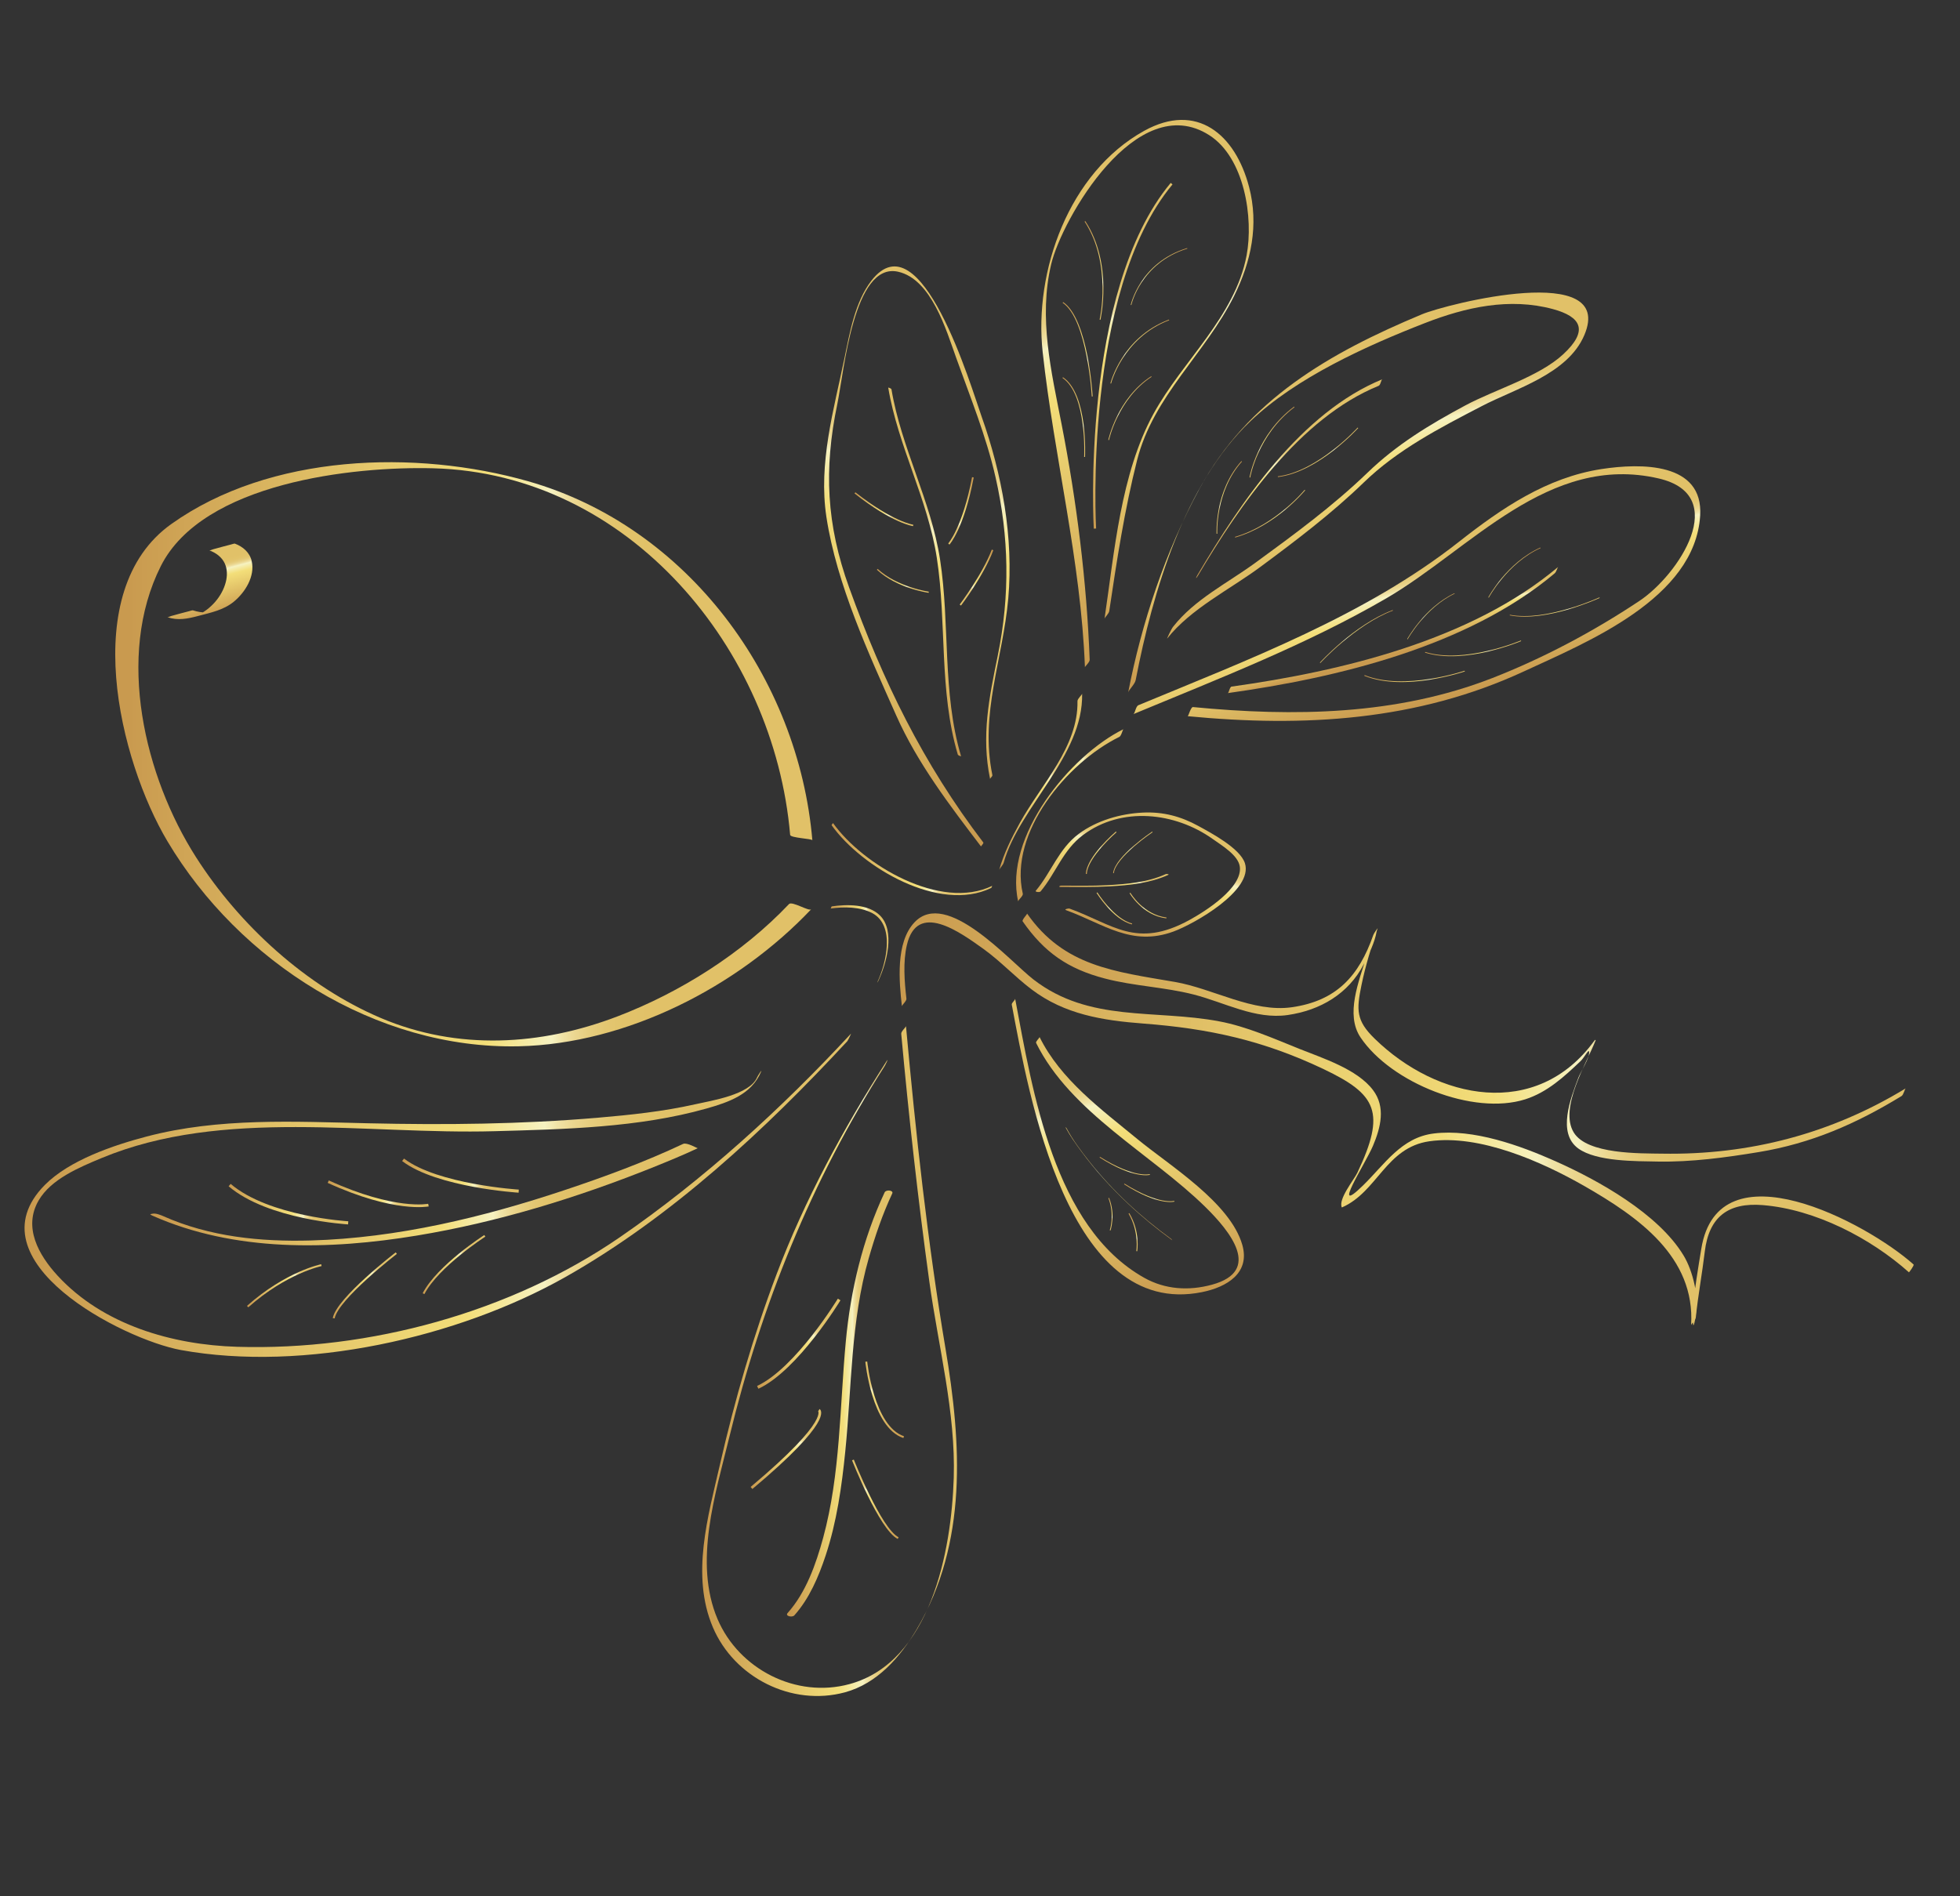 <?xml version="1.0" encoding="utf-8"?>
<!-- Generator: Adobe Illustrator 25.0.0, SVG Export Plug-In . SVG Version: 6.00 Build 0)  -->
<svg version="1.1" id="Layer_1" xmlns="http://www.w3.org/2000/svg" xmlns:xlink="http://www.w3.org/1999/xlink" x="0px" y="0px"
	 viewBox="0 0 223.2 216" style="enable-background:new 0 0 223.2 216;" xml:space="preserve">
<rect x="0" y="0" width="223.2" height="216" fill="#333333" stroke="none"/>
<style type="text/css">
	.st0{fill:url(#SVGID_1_);}
	.st1{opacity:0.98;}
	.st2{fill:url(#SVGID_2_);}
	.st3{fill:url(#SVGID_3_);}
	.st4{fill:url(#SVGID_4_);}
	.st5{fill:url(#SVGID_5_);}
	.st6{fill:url(#SVGID_6_);}
	.st7{fill:url(#SVGID_7_);}
	.st8{fill:url(#SVGID_8_);}
	.st9{fill:url(#SVGID_9_);}
	.st10{fill:url(#SVGID_10_);}
	.st11{fill:url(#SVGID_11_);}
	.st12{fill:url(#SVGID_12_);stroke:url(#SVGID_13_);stroke-width:0.319;stroke-miterlimit:10;}
	.st13{fill:url(#SVGID_14_);}
	.st14{fill:url(#SVGID_15_);}
	.st15{fill:url(#SVGID_16_);}
	.st16{fill:url(#SVGID_17_);}
	.st17{fill:url(#SVGID_18_);}
	.st18{fill:url(#SVGID_19_);}
	.st19{fill:url(#SVGID_20_);}
	.st20{fill:url(#SVGID_21_);}
	.st21{fill:url(#SVGID_22_);}
	.st22{fill:url(#SVGID_23_);}
	.st23{fill:url(#SVGID_24_);}
	.st24{fill:url(#SVGID_25_);}
	.st25{fill:url(#SVGID_26_);}
	.st26{fill:url(#SVGID_27_);}
	.st27{fill:url(#SVGID_28_);}
	.st28{fill:url(#SVGID_29_);}
	.st29{fill:url(#SVGID_30_);}
	.st30{fill:url(#SVGID_31_);}
	.st31{fill:url(#SVGID_32_);}
	.st32{fill:url(#SVGID_33_);}
	.st33{fill:url(#SVGID_34_);}
	.st34{fill:url(#SVGID_35_);}
	.st35{fill:url(#SVGID_36_);}
	.st36{fill:url(#SVGID_37_);}
	.st37{fill:url(#SVGID_38_);}
	.st38{fill:url(#SVGID_39_);}
	.st39{fill:url(#SVGID_40_);}
	.st40{fill:url(#SVGID_41_);}
	.st41{fill:url(#SVGID_42_);}
	.st42{fill:url(#SVGID_43_);}
	.st43{fill:url(#SVGID_44_);}
	.st44{fill:url(#SVGID_45_);}
	.st45{fill:url(#SVGID_46_);}
	.st46{fill:url(#SVGID_47_);}
	.st47{fill:url(#SVGID_48_);}
	.st48{fill:url(#SVGID_49_);}
	.st49{fill:url(#SVGID_50_);}
	.st50{fill:url(#SVGID_51_);}
	.st51{fill:url(#SVGID_52_);}
	.st52{fill:url(#SVGID_53_);}
	.st53{fill:url(#SVGID_54_);}
	.st54{fill:url(#SVGID_55_);}
	.st55{fill:url(#SVGID_56_);}
	.st56{fill:url(#SVGID_57_);}
	.st57{fill:url(#SVGID_58_);}
	.st58{fill:url(#SVGID_59_);}
	.st59{fill:url(#SVGID_60_);}
	.st60{fill:url(#SVGID_61_);}
	.st61{fill:url(#SVGID_62_);}
	.st62{fill:url(#SVGID_63_);}
	.st63{fill:url(#SVGID_64_);}
	.st64{fill:url(#SVGID_65_);}
	.st65{fill:url(#SVGID_66_);}
	.st66{fill:url(#SVGID_67_);}
	.st67{fill:url(#SVGID_68_);}
	.st68{fill:url(#SVGID_69_);}
	.st69{fill:url(#SVGID_70_);}
	.st70{fill:url(#SVGID_71_);}
	.st71{fill:url(#SVGID_72_);}
	.st72{fill:url(#SVGID_73_);}
	.st73{fill:url(#SVGID_74_);}
	.st74{fill:url(#SVGID_75_);}
	.st75{fill:url(#SVGID_76_);}
	.st76{fill:url(#SVGID_77_);}
	.st77{fill:url(#SVGID_78_);}
	.st78{fill:url(#SVGID_79_);}
	.st79{fill:url(#SVGID_80_);}
	.st80{fill:url(#SVGID_81_);}
	.st81{fill:url(#SVGID_82_);}
	.st82{fill:url(#SVGID_83_);}
	.st83{fill:url(#SVGID_84_);}
	.st84{fill:url(#SVGID_85_);}
	.st85{fill:url(#SVGID_86_);}
	.st86{fill:url(#SVGID_87_);}
	.st87{fill:url(#SVGID_88_);}
	.st88{fill:url(#SVGID_89_);}
	.st89{fill:url(#SVGID_90_);}
	.st90{fill:url(#SVGID_91_);}
	.st91{fill:url(#SVGID_92_);}
	.st92{fill:url(#SVGID_93_);}
	.st93{fill:url(#SVGID_94_);}
	.st94{fill:url(#SVGID_95_);}
	.st95{fill:url(#SVGID_96_);}
	.st96{fill:url(#SVGID_97_);}
	.st97{fill:url(#SVGID_98_);}
	.st98{fill:url(#SVGID_99_);}
	.st99{fill:url(#SVGID_100_);}
	.st100{fill:url(#SVGID_101_);}
	.st101{fill:url(#SVGID_102_);}
	.st102{fill:url(#SVGID_103_);}
	.st103{fill:url(#SVGID_104_);}
	.st104{fill:url(#SVGID_105_);}
	.st105{fill:url(#SVGID_106_);}
	.st106{fill:url(#SVGID_107_);}
	.st107{fill:url(#SVGID_108_);}
	.st108{fill:url(#SVGID_109_);}
	.st109{fill:url(#SVGID_110_);}
	.st110{fill:url(#SVGID_111_);}
	.st111{fill:url(#SVGID_112_);}
	.st112{fill:url(#SVGID_113_);}
	.st113{fill:url(#SVGID_114_);}
	.st114{fill:url(#SVGID_115_);}
	.st115{fill:url(#SVGID_116_);}
	.st116{fill:url(#SVGID_117_);}
	.st117{fill:url(#SVGID_118_);}
	.st118{fill:url(#SVGID_119_);}
	.st119{fill:url(#SVGID_120_);}
	.st120{fill:url(#SVGID_121_);}
	.st121{fill:url(#SVGID_122_);}
	.st122{fill:url(#SVGID_123_);}
	.st123{fill:url(#SVGID_124_);}
	.st124{fill:url(#SVGID_125_);}
	.st125{fill:url(#SVGID_126_);}
	.st126{fill:url(#SVGID_127_);}
	.st127{fill:url(#SVGID_128_);}
	.st128{fill:url(#SVGID_129_);}
	.st129{fill:url(#SVGID_130_);}
	.st130{fill:url(#SVGID_131_);}
	.st131{fill:url(#SVGID_132_);}
	.st132{fill:url(#SVGID_133_);}
	.st133{fill:url(#SVGID_134_);}
	.st134{fill:url(#SVGID_135_);}
	.st135{fill:url(#SVGID_136_);}
	.st136{fill:url(#SVGID_137_);}
	.st137{fill:url(#SVGID_138_);}
	.st138{fill:url(#SVGID_139_);}
	.st139{fill:url(#SVGID_140_);}
	.st140{fill:url(#SVGID_141_);}
	.st141{fill:url(#SVGID_142_);}
	.st142{fill:url(#SVGID_143_);}
	.st143{fill:url(#SVGID_144_);}
	.st144{fill:url(#SVGID_145_);}
	.st145{fill:url(#SVGID_146_);}
	.st146{fill:url(#SVGID_147_);}
	.st147{fill:url(#SVGID_148_);}
	.st148{fill:url(#SVGID_149_);}
	.st149{fill:url(#SVGID_150_);}
	.st150{fill:url(#SVGID_151_);}
	.st151{fill:url(#SVGID_152_);}
	.st152{fill:url(#SVGID_153_);}
	.st153{fill:url(#SVGID_154_);}
	.st154{fill:url(#SVGID_155_);}
	.st155{fill:url(#SVGID_156_);}
	.st156{fill:url(#SVGID_157_);}
	.st157{fill:url(#SVGID_158_);}
	.st158{fill:url(#SVGID_159_);}
	.st159{fill:url(#SVGID_160_);}
	.st160{fill:url(#SVGID_161_);}
	.st161{fill:url(#SVGID_162_);}
	.st162{fill:url(#SVGID_163_);}
	.st163{fill:url(#SVGID_164_);}
	.st164{fill:url(#SVGID_165_);}
	.st165{fill:url(#SVGID_166_);}
	.st166{fill:url(#SVGID_167_);}
	.st167{fill:url(#SVGID_168_);}
	.st168{fill:url(#SVGID_169_);}
	.st169{fill:url(#SVGID_170_);}
	.st170{fill:url(#SVGID_171_);}
	.st171{fill:url(#SVGID_172_);}
	.st172{fill:url(#SVGID_173_);}
	.st173{fill:url(#SVGID_174_);}
	.st174{fill:url(#SVGID_175_);}
	.st175{fill:url(#SVGID_176_);}
	.st176{fill:url(#SVGID_177_);}
	.st177{fill:url(#SVGID_178_);}
	.st178{fill:url(#SVGID_179_);}
	.st179{fill:url(#SVGID_180_);}
	.st180{fill:url(#SVGID_181_);}
	.st181{fill:url(#SVGID_182_);}
	.st182{fill:url(#SVGID_183_);}
	.st183{fill:url(#SVGID_184_);}
	.st184{fill:url(#SVGID_185_);}
	.st185{fill:url(#SVGID_186_);}
	.st186{fill:url(#SVGID_187_);}
	.st187{fill:url(#SVGID_188_);}
	.st188{fill:url(#SVGID_189_);}
	.st189{fill:url(#SVGID_190_);}
	.st190{fill:url(#SVGID_191_);}
	.st191{fill:url(#SVGID_192_);}
	.st192{fill:url(#SVGID_193_);}
	.st193{fill:url(#SVGID_194_);}
	.st194{fill:url(#SVGID_195_);}
	.st195{fill:none;stroke:url(#SVGID_196_);stroke-width:0.356;stroke-miterlimit:10;}
	.st196{fill:none;stroke:url(#SVGID_197_);stroke-width:0.307;stroke-miterlimit:10;}
	.st197{fill:none;stroke:url(#SVGID_198_);stroke-width:0.087;stroke-miterlimit:10;}
	.st198{fill:none;stroke:url(#SVGID_199_);stroke-width:0.087;stroke-miterlimit:10;}
	.st199{fill:none;stroke:url(#SVGID_200_);stroke-width:0.107;stroke-miterlimit:10;}
	.st200{fill:none;stroke:url(#SVGID_201_);stroke-width:0.089;stroke-miterlimit:10;}
	.st201{fill:none;stroke:url(#SVGID_202_);stroke-width:0.352;stroke-miterlimit:10;}
	.st202{fill:none;stroke:url(#SVGID_203_);stroke-width:0.217;stroke-miterlimit:10;}
	.st203{fill:none;stroke:url(#SVGID_204_);stroke-width:0.217;stroke-miterlimit:10;}
	.st204{fill:none;stroke:url(#SVGID_205_);stroke-width:0.217;stroke-miterlimit:10;}
	.st205{fill:none;stroke:url(#SVGID_206_);stroke-width:0.19;stroke-miterlimit:10;}
	.st206{fill:none;stroke:url(#SVGID_207_);stroke-width:0.188;stroke-miterlimit:10;}
	.st207{fill:none;stroke:url(#SVGID_208_);stroke-width:0.08;stroke-miterlimit:10;}
	.st208{fill:none;stroke:url(#SVGID_209_);stroke-width:0.08;stroke-miterlimit:10;}
	.st209{fill:none;stroke:url(#SVGID_210_);stroke-width:0.08;stroke-miterlimit:10;}
	.st210{fill:none;stroke:url(#SVGID_211_);stroke-width:0.085;stroke-miterlimit:10;}
	.st211{fill:none;stroke:url(#SVGID_212_);stroke-width:0.081;stroke-miterlimit:10;}
	.st212{fill:none;stroke:url(#SVGID_213_);stroke-width:0.072;stroke-miterlimit:10;}
	.st213{fill:none;stroke:url(#SVGID_214_);stroke-width:0.08;stroke-miterlimit:10;}
	.st214{fill:none;stroke:url(#SVGID_215_);stroke-width:0.08;stroke-miterlimit:10;}
	.st215{fill:none;stroke:url(#SVGID_216_);stroke-width:0.066;stroke-miterlimit:10;}
	.st216{fill:none;stroke:url(#SVGID_217_);stroke-width:0.057;stroke-miterlimit:10;}
	.st217{fill:none;stroke:url(#SVGID_218_);stroke-width:0.064;stroke-miterlimit:10;}
	.st218{fill:none;stroke:url(#SVGID_219_);stroke-width:0.081;stroke-miterlimit:10;}
	.st219{fill:none;stroke:url(#SVGID_220_);stroke-width:0.097;stroke-miterlimit:10;}
	.st220{fill:none;stroke:url(#SVGID_221_);stroke-width:0.099;stroke-miterlimit:10;}
	.st221{fill:none;stroke:url(#SVGID_222_);stroke-width:0.099;stroke-miterlimit:10;}
	.st222{fill:none;stroke:url(#SVGID_223_);stroke-width:0.072;stroke-miterlimit:10;}
	.st223{fill:none;stroke:url(#SVGID_224_);stroke-width:0.104;stroke-miterlimit:10;}
	.st224{fill:none;stroke:url(#SVGID_225_);stroke-width:0.109;stroke-miterlimit:10;}
	.st225{fill:none;stroke:url(#SVGID_226_);stroke-width:0.083;stroke-miterlimit:10;}
	.st226{fill:none;stroke:url(#SVGID_227_);stroke-width:0.109;stroke-miterlimit:10;}
	.st227{fill:none;stroke:url(#SVGID_228_);stroke-width:0.16;stroke-miterlimit:10;}
	.st228{fill:none;stroke:url(#SVGID_229_);stroke-width:0.13;stroke-miterlimit:10;}
	.st229{fill:none;stroke:url(#SVGID_230_);stroke-width:0.307;stroke-miterlimit:10;}
	.st230{fill:none;stroke:url(#SVGID_231_);stroke-width:0.352;stroke-miterlimit:10;}
	.st231{fill:none;stroke:url(#SVGID_232_);stroke-width:0.217;stroke-miterlimit:10;}
	.st232{fill:none;stroke:url(#SVGID_233_);stroke-width:0.217;stroke-miterlimit:10;}
	.st233{fill:url(#SVGID_234_);}
	.st234{fill:url(#SVGID_235_);}
	.st235{fill:url(#SVGID_236_);}
	.st236{fill:url(#SVGID_237_);}
	.st237{fill:url(#SVGID_238_);}
	.st238{fill:url(#SVGID_239_);}
	.st239{fill:url(#SVGID_240_);}
	.st240{fill:url(#SVGID_241_);}
	.st241{fill:url(#SVGID_242_);}
	.st242{fill:url(#SVGID_243_);}
	.st243{fill:url(#SVGID_244_);}
	.st244{fill:none;stroke:url(#SVGID_245_);stroke-width:0.267;stroke-miterlimit:10;}
	.st245{fill:url(#SVGID_246_);}
	.st246{fill:url(#SVGID_247_);}
	.st247{fill:url(#SVGID_248_);}
	.st248{fill:url(#SVGID_249_);}
	.st249{fill:url(#SVGID_250_);}
	.st250{fill:url(#SVGID_251_);}
	.st251{fill:url(#SVGID_252_);}
	.st252{fill:url(#SVGID_253_);}
	.st253{fill:url(#SVGID_254_);}
</style>
<g id="ARGAN_BRANCH">
	<g>
		<g>
			<linearGradient id="SVGID_1_" gradientUnits="userSpaceOnUse" x1="14.658" y1="85.933" x2="91.28" y2="85.933">
				<stop  offset="0" style="stop-color:#C99A4F"/>
				<stop  offset="0.533" style="stop-color:#F3DE79"/>
				<stop  offset="0.629" style="stop-color:#F6F2C1"/>
				<stop  offset="0.644" style="stop-color:#F0E3A7"/>
				<stop  offset="0.664" style="stop-color:#EBD68F"/>
				<stop  offset="0.685" style="stop-color:#E6CD7E"/>
				<stop  offset="0.709" style="stop-color:#E3C671"/>
				<stop  offset="0.736" style="stop-color:#E2C36A"/>
				<stop  offset="0.776" style="stop-color:#E1C168"/>
			</linearGradient>
			<path class="st0" d="M89.85,102.98c-5.3,5.59-12.36,10.05-19.52,12.79c-8.75,3.35-18.2,3.91-26.96,0.19
				c-8.49-3.61-16.12-10.59-21.06-18.34c-5.83-9.14-9.15-22.88-4-33.13c4.78-9.52,21.92-11.39,31.02-11.15
				c22.27,0.58,38.83,20.57,40.65,41.76c0.03,0.35,2.51,0.43,2.53,0.61c-1.58-18.48-14.19-35.72-32.36-40.89
				c-12.83-3.65-29.41-3.13-40.64,4.87c-10.7,7.62-5.9,26.97-0.44,36.14c8.16,13.72,23.77,23.71,40,23.35
				c12.27-0.27,24.91-6.74,33.31-15.61C92.14,103.85,90.2,102.61,89.85,102.98L89.85,102.98z"/>
		</g>
	</g>
	<g>
		<g>
			<linearGradient id="SVGID_2_" gradientUnits="userSpaceOnUse" x1="3.24" y1="136.144" x2="96.701" y2="136.144">
				<stop  offset="0" style="stop-color:#C99A4F"/>
				<stop  offset="0.533" style="stop-color:#F3DE79"/>
				<stop  offset="0.629" style="stop-color:#F6F2C1"/>
				<stop  offset="0.644" style="stop-color:#F0E3A7"/>
				<stop  offset="0.664" style="stop-color:#EBD68F"/>
				<stop  offset="0.685" style="stop-color:#E6CD7E"/>
				<stop  offset="0.709" style="stop-color:#E3C671"/>
				<stop  offset="0.736" style="stop-color:#E2C36A"/>
				<stop  offset="0.776" style="stop-color:#E1C168"/>
			</linearGradient>
			<path class="st2" d="M96.9,117.75c-7.91,8.54-16.75,16.6-26.34,23.2c-12.43,8.54-28.48,12.92-43.55,12.46
				c-7.38-0.22-15.28-2.49-20.44-8.09c-2.2-2.39-3.94-5.54-2.17-8.58c1.42-2.44,4.61-3.76,7.17-4.83
				c13.83-5.74,30.19-2.65,44.76-3.06c7.95-0.22,16.41-0.4,24.12-2.58c2.54-0.72,5.13-1.61,6.22-4.19c0.16-0.39-0.39,0.49-0.45,0.63
				c-0.85,2-5.21,2.66-7.07,3.08c-3.64,0.82-7.38,1.21-11.1,1.53c-8.67,0.74-17.4,0.83-26.09,0.63c-8.44-0.19-17.02-0.66-25.27,1.51
				c-3.76,0.99-8.78,2.68-11.59,5.52c-8.53,8.64,8.89,17.59,15.51,18.8c13.98,2.54,31.5-1.37,43.82-8.34
				c12.01-6.8,22.71-16.74,32.06-26.84C96.62,118.42,96.96,117.68,96.9,117.75L96.9,117.75z"/>
		</g>
	</g>
	<g>
		<g>
			<linearGradient id="SVGID_3_" gradientUnits="userSpaceOnUse" x1="17.909" y1="136.06" x2="78.705" y2="136.06">
				<stop  offset="0" style="stop-color:#C99A4F"/>
				<stop  offset="0.533" style="stop-color:#F3DE79"/>
				<stop  offset="0.629" style="stop-color:#F6F2C1"/>
				<stop  offset="0.644" style="stop-color:#F0E3A7"/>
				<stop  offset="0.664" style="stop-color:#EBD68F"/>
				<stop  offset="0.685" style="stop-color:#E6CD7E"/>
				<stop  offset="0.709" style="stop-color:#E3C671"/>
				<stop  offset="0.736" style="stop-color:#E2C36A"/>
				<stop  offset="0.776" style="stop-color:#E1C168"/>
			</linearGradient>
			<path class="st3" d="M77.79,130.3c-4.35,2.05-8.9,3.73-13.46,5.25c-9.32,3.11-19.08,5.47-28.94,5.75
				c-5.7,0.16-11.51-0.42-16.77-2.76c-0.32-0.14-0.89-0.37-1.24-0.29c-0.23,0.05-0.42,0.04-0.05,0.21c9.4,4.18,20.2,3.92,30.14,2.28
				c9.16-1.51,18.13-4.27,26.74-7.71c1.76-0.71,3.53-1.43,5.25-2.24C79.41,130.81,78.22,130.1,77.79,130.3L77.79,130.3z"/>
		</g>
	</g>
	
		<linearGradient id="SVGID_4_" gradientUnits="userSpaceOnUse" x1="107.239" y1="28.328" x2="121.306" y2="28.328" gradientTransform="matrix(0.991 0.135 -0.135 0.991 -76.567 93.745)">
		<stop  offset="0" style="stop-color:#C99A4F"/>
		<stop  offset="0.533" style="stop-color:#F3DE79"/>
		<stop  offset="0.629" style="stop-color:#F6F2C1"/>
		<stop  offset="0.644" style="stop-color:#F0E3A7"/>
		<stop  offset="0.664" style="stop-color:#EBD68F"/>
		<stop  offset="0.685" style="stop-color:#E6CD7E"/>
		<stop  offset="0.709" style="stop-color:#E3C671"/>
		<stop  offset="0.736" style="stop-color:#E2C36A"/>
		<stop  offset="0.776" style="stop-color:#E1C168"/>
	</linearGradient>
	<path style="fill:none;stroke:url(#SVGID_4_);stroke-width:0.356;stroke-miterlimit:10;" d="M39.65,139.29c0,0-9.05-0.51-13.5-4.3
		"/>
	
		<linearGradient id="SVGID_5_" gradientUnits="userSpaceOnUse" x1="118.358" y1="25.888" x2="130.12" y2="25.888" gradientTransform="matrix(0.991 0.135 -0.135 0.991 -76.567 93.745)">
		<stop  offset="0" style="stop-color:#C99A4F"/>
		<stop  offset="0.533" style="stop-color:#F3DE79"/>
		<stop  offset="0.629" style="stop-color:#F6F2C1"/>
		<stop  offset="0.644" style="stop-color:#F0E3A7"/>
		<stop  offset="0.664" style="stop-color:#EBD68F"/>
		<stop  offset="0.685" style="stop-color:#E6CD7E"/>
		<stop  offset="0.709" style="stop-color:#E3C671"/>
		<stop  offset="0.736" style="stop-color:#E2C36A"/>
		<stop  offset="0.776" style="stop-color:#E1C168"/>
	</linearGradient>
	<path style="fill:none;stroke:url(#SVGID_5_);stroke-width:0.307;stroke-miterlimit:10;" d="M48.79,137.27
		c0,0-3.83,0.79-11.41-2.67"/>
	
		<linearGradient id="SVGID_6_" gradientUnits="userSpaceOnUse" x1="198.776" y1="-38.657" x2="204.799" y2="-38.657" gradientTransform="matrix(0.978 0.208 -0.208 0.978 -77.348 128.757)">
		<stop  offset="0" style="stop-color:#C99A4F"/>
		<stop  offset="0.533" style="stop-color:#F3DE79"/>
		<stop  offset="0.629" style="stop-color:#F6F2C1"/>
		<stop  offset="0.644" style="stop-color:#F0E3A7"/>
		<stop  offset="0.664" style="stop-color:#EBD68F"/>
		<stop  offset="0.685" style="stop-color:#E6CD7E"/>
		<stop  offset="0.709" style="stop-color:#E3C671"/>
		<stop  offset="0.736" style="stop-color:#E2C36A"/>
		<stop  offset="0.776" style="stop-color:#E1C168"/>
	</linearGradient>
	<path style="fill:none;stroke:url(#SVGID_6_);stroke-width:0.087;stroke-miterlimit:10;" d="M130.94,133.78c0,0-1.76,0.52-5.7-1.97
		"/>
	
		<linearGradient id="SVGID_7_" gradientUnits="userSpaceOnUse" x1="202.137" y1="-36.25" x2="208.161" y2="-36.25" gradientTransform="matrix(0.978 0.208 -0.208 0.978 -77.348 128.757)">
		<stop  offset="0" style="stop-color:#C99A4F"/>
		<stop  offset="0.533" style="stop-color:#F3DE79"/>
		<stop  offset="0.629" style="stop-color:#F6F2C1"/>
		<stop  offset="0.644" style="stop-color:#F0E3A7"/>
		<stop  offset="0.664" style="stop-color:#EBD68F"/>
		<stop  offset="0.685" style="stop-color:#E6CD7E"/>
		<stop  offset="0.709" style="stop-color:#E3C671"/>
		<stop  offset="0.736" style="stop-color:#E2C36A"/>
		<stop  offset="0.776" style="stop-color:#E1C168"/>
	</linearGradient>
	<path style="fill:none;stroke:url(#SVGID_7_);stroke-width:0.087;stroke-miterlimit:10;" d="M133.73,136.83c0,0-1.76,0.52-5.7-1.97
		"/>
	
		<linearGradient id="SVGID_8_" gradientUnits="userSpaceOnUse" x1="-522.744" y1="423.511" x2="-517.723" y2="423.511" gradientTransform="matrix(-0.132 0.811 1.8 0.292 -701.993 438.698)">
		<stop  offset="0" style="stop-color:#C99A4F"/>
		<stop  offset="0.533" style="stop-color:#F3DE79"/>
		<stop  offset="0.629" style="stop-color:#F6F2C1"/>
		<stop  offset="0.644" style="stop-color:#F0E3A7"/>
		<stop  offset="0.664" style="stop-color:#EBD68F"/>
		<stop  offset="0.685" style="stop-color:#E6CD7E"/>
		<stop  offset="0.709" style="stop-color:#E3C671"/>
		<stop  offset="0.736" style="stop-color:#E2C36A"/>
		<stop  offset="0.776" style="stop-color:#E1C168"/>
	</linearGradient>
	<path style="fill:none;stroke:url(#SVGID_8_);stroke-width:0.107;stroke-miterlimit:10;" d="M129.45,142.52
		c0,0,0.37-2.18-0.89-4.31"/>
	
		<linearGradient id="SVGID_9_" gradientUnits="userSpaceOnUse" x1="-648.969" y1="411.261" x2="-644.755" y2="411.261" gradientTransform="matrix(-0.26 0.78 1.73 0.577 -753.497 405.291)">
		<stop  offset="0" style="stop-color:#C99A4F"/>
		<stop  offset="0.533" style="stop-color:#F3DE79"/>
		<stop  offset="0.629" style="stop-color:#F6F2C1"/>
		<stop  offset="0.644" style="stop-color:#F0E3A7"/>
		<stop  offset="0.664" style="stop-color:#EBD68F"/>
		<stop  offset="0.685" style="stop-color:#E6CD7E"/>
		<stop  offset="0.709" style="stop-color:#E3C671"/>
		<stop  offset="0.736" style="stop-color:#E2C36A"/>
		<stop  offset="0.776" style="stop-color:#E1C168"/>
	</linearGradient>
	<path style="fill:none;stroke:url(#SVGID_9_);stroke-width:0.089;stroke-miterlimit:10;" d="M126.42,140.15
		c0,0,0.6-1.76-0.16-3.69"/>
	
		<linearGradient id="SVGID_10_" gradientUnits="userSpaceOnUse" x1="126.428" y1="22.483" x2="140.054" y2="22.483" gradientTransform="matrix(0.991 0.135 -0.135 0.991 -76.567 93.745)">
		<stop  offset="0" style="stop-color:#C99A4F"/>
		<stop  offset="0.533" style="stop-color:#F3DE79"/>
		<stop  offset="0.629" style="stop-color:#F6F2C1"/>
		<stop  offset="0.644" style="stop-color:#F0E3A7"/>
		<stop  offset="0.664" style="stop-color:#EBD68F"/>
		<stop  offset="0.685" style="stop-color:#E6CD7E"/>
		<stop  offset="0.709" style="stop-color:#E3C671"/>
		<stop  offset="0.736" style="stop-color:#E2C36A"/>
		<stop  offset="0.776" style="stop-color:#E1C168"/>
	</linearGradient>
	<path style="fill:none;stroke:url(#SVGID_10_);stroke-width:0.352;stroke-miterlimit:10;" d="M59.07,135.68
		c0,0-9.26-0.58-13.17-3.57"/>
	
		<linearGradient id="SVGID_11_" gradientUnits="userSpaceOnUse" x1="114.572" y1="83.735" x2="122.725" y2="83.735" gradientTransform="matrix(0.998 0.069 -0.069 0.998 -80.165 54.682)">
		<stop  offset="0" style="stop-color:#C99A4F"/>
		<stop  offset="0.533" style="stop-color:#F3DE79"/>
		<stop  offset="0.629" style="stop-color:#F6F2C1"/>
		<stop  offset="0.644" style="stop-color:#F0E3A7"/>
		<stop  offset="0.664" style="stop-color:#EBD68F"/>
		<stop  offset="0.685" style="stop-color:#E6CD7E"/>
		<stop  offset="0.709" style="stop-color:#E3C671"/>
		<stop  offset="0.736" style="stop-color:#E2C36A"/>
		<stop  offset="0.776" style="stop-color:#E1C168"/>
	</linearGradient>
	<path style="fill:none;stroke:url(#SVGID_11_);stroke-width:0.217;stroke-miterlimit:10;" d="M36.6,144.11c0,0-3.99,0.8-8.4,4.72"
		/>
	
		<linearGradient id="SVGID_12_" gradientUnits="userSpaceOnUse" x1="121.896" y1="173.522" x2="129.623" y2="173.522" gradientTransform="matrix(0.998 -0.06 0.06 0.998 -94.42 -19.228)">
		<stop  offset="0" style="stop-color:#C99A4F"/>
		<stop  offset="0.533" style="stop-color:#F3DE79"/>
		<stop  offset="0.629" style="stop-color:#F6F2C1"/>
		<stop  offset="0.644" style="stop-color:#F0E3A7"/>
		<stop  offset="0.664" style="stop-color:#EBD68F"/>
		<stop  offset="0.685" style="stop-color:#E6CD7E"/>
		<stop  offset="0.709" style="stop-color:#E3C671"/>
		<stop  offset="0.736" style="stop-color:#E2C36A"/>
		<stop  offset="0.776" style="stop-color:#E1C168"/>
	</linearGradient>
	<path style="fill:none;stroke:url(#SVGID_12_);stroke-width:0.217;stroke-miterlimit:10;" d="M45.13,142.74
		c0,0-6.71,5.17-7.13,7.42"/>
	
		<linearGradient id="SVGID_13_" gradientUnits="userSpaceOnUse" x1="127.885" y1="200.626" x2="135.661" y2="200.626" gradientTransform="matrix(0.994 -0.105 0.105 0.994 -100.471 -41.59)">
		<stop  offset="0" style="stop-color:#C99A4F"/>
		<stop  offset="0.533" style="stop-color:#F3DE79"/>
		<stop  offset="0.629" style="stop-color:#F6F2C1"/>
		<stop  offset="0.644" style="stop-color:#F0E3A7"/>
		<stop  offset="0.664" style="stop-color:#EBD68F"/>
		<stop  offset="0.685" style="stop-color:#E6CD7E"/>
		<stop  offset="0.709" style="stop-color:#E3C671"/>
		<stop  offset="0.736" style="stop-color:#E2C36A"/>
		<stop  offset="0.776" style="stop-color:#E1C168"/>
	</linearGradient>
	<path style="fill:none;stroke:url(#SVGID_13_);stroke-width:0.217;stroke-miterlimit:10;" d="M55.21,140.77
		c0,0-5.32,3.41-6.98,6.59"/>
	
		<linearGradient id="SVGID_14_" gradientUnits="userSpaceOnUse" x1="-687.325" y1="-888.322" x2="-678.469" y2="-888.322" gradientTransform="matrix(-0.346 0.85 -0.657 -0.268 -710.743 400.926)">
		<stop  offset="0" style="stop-color:#C99A4F"/>
		<stop  offset="0.533" style="stop-color:#F3DE79"/>
		<stop  offset="0.629" style="stop-color:#F6F2C1"/>
		<stop  offset="0.644" style="stop-color:#F0E3A7"/>
		<stop  offset="0.664" style="stop-color:#EBD68F"/>
		<stop  offset="0.685" style="stop-color:#E6CD7E"/>
		<stop  offset="0.709" style="stop-color:#E3C671"/>
		<stop  offset="0.736" style="stop-color:#E2C36A"/>
		<stop  offset="0.776" style="stop-color:#E1C168"/>
	</linearGradient>
	<path style="fill:none;stroke:url(#SVGID_14_);stroke-width:0.19;stroke-miterlimit:10;" d="M108.05,61.97
		c0,0,1.64-1.81,2.74-7.6"/>
	
		<linearGradient id="SVGID_15_" gradientUnits="userSpaceOnUse" x1="-666.962" y1="-631.568" x2="-659.726" y2="-631.568" gradientTransform="matrix(-0.389 0.921 -0.921 -0.389 -728.632 431.3)">
		<stop  offset="0" style="stop-color:#C99A4F"/>
		<stop  offset="0.533" style="stop-color:#F3DE79"/>
		<stop  offset="0.629" style="stop-color:#F6F2C1"/>
		<stop  offset="0.644" style="stop-color:#F0E3A7"/>
		<stop  offset="0.664" style="stop-color:#EBD68F"/>
		<stop  offset="0.685" style="stop-color:#E6CD7E"/>
		<stop  offset="0.709" style="stop-color:#E3C671"/>
		<stop  offset="0.736" style="stop-color:#E2C36A"/>
		<stop  offset="0.776" style="stop-color:#E1C168"/>
	</linearGradient>
	<path style="fill:none;stroke:url(#SVGID_15_);stroke-width:0.188;stroke-miterlimit:10;" d="M109.36,68.92
		c0,0,2.59-3.41,3.67-6.28"/>
	
		<linearGradient id="SVGID_16_" gradientUnits="userSpaceOnUse" x1="-645.414" y1="-659.112" x2="-637.033" y2="-659.112" gradientTransform="matrix(-0.297 0.955 -0.955 -0.297 -691.096 463.111)">
		<stop  offset="0" style="stop-color:#C99A4F"/>
		<stop  offset="0.533" style="stop-color:#F3DE79"/>
		<stop  offset="0.629" style="stop-color:#F6F2C1"/>
		<stop  offset="0.644" style="stop-color:#F0E3A7"/>
		<stop  offset="0.664" style="stop-color:#EBD68F"/>
		<stop  offset="0.685" style="stop-color:#E6CD7E"/>
		<stop  offset="0.709" style="stop-color:#E3C671"/>
		<stop  offset="0.736" style="stop-color:#E2C36A"/>
		<stop  offset="0.776" style="stop-color:#E1C168"/>
	</linearGradient>
	<path style="fill:none;stroke:url(#SVGID_16_);stroke-width:0.08;stroke-miterlimit:10;" d="M126.25,50.12
		c0,0,1.01-4.72,4.87-7.23"/>
	
		<linearGradient id="SVGID_17_" gradientUnits="userSpaceOnUse" x1="-23.059" y1="446.945" x2="-13.67" y2="446.945" gradientTransform="matrix(0.688 -0.726 0.726 0.688 -167.019 -262.374)">
		<stop  offset="0" style="stop-color:#C99A4F"/>
		<stop  offset="0.533" style="stop-color:#F3DE79"/>
		<stop  offset="0.629" style="stop-color:#F6F2C1"/>
		<stop  offset="0.644" style="stop-color:#F0E3A7"/>
		<stop  offset="0.664" style="stop-color:#EBD68F"/>
		<stop  offset="0.685" style="stop-color:#E6CD7E"/>
		<stop  offset="0.709" style="stop-color:#E3C671"/>
		<stop  offset="0.736" style="stop-color:#E2C36A"/>
		<stop  offset="0.776" style="stop-color:#E1C168"/>
	</linearGradient>
	<path style="fill:none;stroke:url(#SVGID_17_);stroke-width:0.08;stroke-miterlimit:10;" d="M148.6,55.82
		c0,0-3.28,4.02-7.95,5.37"/>
	
		<linearGradient id="SVGID_18_" gradientUnits="userSpaceOnUse" x1="-14.712" y1="446.083" x2="-4.367" y2="446.083" gradientTransform="matrix(0.688 -0.726 0.726 0.688 -167.019 -262.374)">
		<stop  offset="0" style="stop-color:#C99A4F"/>
		<stop  offset="0.533" style="stop-color:#F3DE79"/>
		<stop  offset="0.629" style="stop-color:#F6F2C1"/>
		<stop  offset="0.644" style="stop-color:#F0E3A7"/>
		<stop  offset="0.664" style="stop-color:#EBD68F"/>
		<stop  offset="0.685" style="stop-color:#E6CD7E"/>
		<stop  offset="0.709" style="stop-color:#E3C671"/>
		<stop  offset="0.736" style="stop-color:#E2C36A"/>
		<stop  offset="0.776" style="stop-color:#E1C168"/>
	</linearGradient>
	<path style="fill:none;stroke:url(#SVGID_18_);stroke-width:0.08;stroke-miterlimit:10;" d="M154.64,48.73
		c0,0-4.54,5.02-9.12,5.57"/>
	
		<linearGradient id="SVGID_19_" gradientUnits="userSpaceOnUse" x1="110.824" y1="196.228" x2="121.17" y2="196.228" gradientTransform="matrix(1.02 -0.322 0.321 1.016 -20.272 -85.35)">
		<stop  offset="0" style="stop-color:#C99A4F"/>
		<stop  offset="0.533" style="stop-color:#F3DE79"/>
		<stop  offset="0.629" style="stop-color:#F6F2C1"/>
		<stop  offset="0.644" style="stop-color:#F0E3A7"/>
		<stop  offset="0.664" style="stop-color:#EBD68F"/>
		<stop  offset="0.685" style="stop-color:#E6CD7E"/>
		<stop  offset="0.709" style="stop-color:#E3C671"/>
		<stop  offset="0.736" style="stop-color:#E2C36A"/>
		<stop  offset="0.776" style="stop-color:#E1C168"/>
	</linearGradient>
	<path style="fill:none;stroke:url(#SVGID_19_);stroke-width:0.085;stroke-miterlimit:10;" d="M166.8,76.44
		c0,0-6.85,2.35-11.42,0.5"/>
	
		<linearGradient id="SVGID_20_" gradientUnits="userSpaceOnUse" x1="121.845" y1="247.622" x2="132.19" y2="247.622" gradientTransform="matrix(0.958 -0.38 0.373 0.938 -46.177 -110.313)">
		<stop  offset="0" style="stop-color:#C99A4F"/>
		<stop  offset="0.533" style="stop-color:#F3DE79"/>
		<stop  offset="0.629" style="stop-color:#F6F2C1"/>
		<stop  offset="0.644" style="stop-color:#F0E3A7"/>
		<stop  offset="0.664" style="stop-color:#EBD68F"/>
		<stop  offset="0.685" style="stop-color:#E6CD7E"/>
		<stop  offset="0.709" style="stop-color:#E3C671"/>
		<stop  offset="0.736" style="stop-color:#E2C36A"/>
		<stop  offset="0.776" style="stop-color:#E1C168"/>
	</linearGradient>
	<path style="fill:none;stroke:url(#SVGID_20_);stroke-width:0.081;stroke-miterlimit:10;" d="M173.21,72.99
		c0,0-6.42,2.73-10.92,1.31"/>
	
		<linearGradient id="SVGID_21_" gradientUnits="userSpaceOnUse" x1="146.753" y1="327.043" x2="157.095" y2="327.043" gradientTransform="matrix(0.901 -0.396 0.331 0.754 -68.156 -117.433)">
		<stop  offset="0" style="stop-color:#C99A4F"/>
		<stop  offset="0.533" style="stop-color:#F3DE79"/>
		<stop  offset="0.629" style="stop-color:#F6F2C1"/>
		<stop  offset="0.644" style="stop-color:#F0E3A7"/>
		<stop  offset="0.664" style="stop-color:#EBD68F"/>
		<stop  offset="0.685" style="stop-color:#E6CD7E"/>
		<stop  offset="0.709" style="stop-color:#E3C671"/>
		<stop  offset="0.736" style="stop-color:#E2C36A"/>
		<stop  offset="0.776" style="stop-color:#E1C168"/>
	</linearGradient>
	<path style="fill:none;stroke:url(#SVGID_21_);stroke-width:0.072;stroke-miterlimit:10;" d="M182.15,68.08
		c0,0-6.05,2.8-10.22,1.98"/>
	
		<linearGradient id="SVGID_22_" gradientUnits="userSpaceOnUse" x1="-467.918" y1="-696.399" x2="-459.537" y2="-696.399" gradientTransform="matrix(-0.038 0.999 -0.999 -0.038 -573.687 493.363)">
		<stop  offset="0" style="stop-color:#C99A4F"/>
		<stop  offset="0.533" style="stop-color:#F3DE79"/>
		<stop  offset="0.629" style="stop-color:#F6F2C1"/>
		<stop  offset="0.644" style="stop-color:#F0E3A7"/>
		<stop  offset="0.664" style="stop-color:#EBD68F"/>
		<stop  offset="0.685" style="stop-color:#E6CD7E"/>
		<stop  offset="0.709" style="stop-color:#E3C671"/>
		<stop  offset="0.736" style="stop-color:#E2C36A"/>
		<stop  offset="0.776" style="stop-color:#E1C168"/>
	</linearGradient>
	<path style="fill:none;stroke:url(#SVGID_22_);stroke-width:0.08;stroke-miterlimit:10;" d="M138.58,60.8
		c0,0-0.26-4.82,2.82-8.25"/>
	
		<linearGradient id="SVGID_23_" gradientUnits="userSpaceOnUse" x1="-474.357" y1="-701.026" x2="-466.094" y2="-701.026" gradientTransform="matrix(-0.038 0.999 -0.999 -0.038 -573.687 493.363)">
		<stop  offset="0" style="stop-color:#C99A4F"/>
		<stop  offset="0.533" style="stop-color:#F3DE79"/>
		<stop  offset="0.629" style="stop-color:#F6F2C1"/>
		<stop  offset="0.644" style="stop-color:#F0E3A7"/>
		<stop  offset="0.664" style="stop-color:#EBD68F"/>
		<stop  offset="0.685" style="stop-color:#E6CD7E"/>
		<stop  offset="0.709" style="stop-color:#E3C671"/>
		<stop  offset="0.736" style="stop-color:#E2C36A"/>
		<stop  offset="0.776" style="stop-color:#E1C168"/>
	</linearGradient>
	<path style="fill:none;stroke:url(#SVGID_23_);stroke-width:0.08;stroke-miterlimit:10;" d="M142.33,54.39
		c0,0,0.82-4.86,5.06-8.04"/>
	
		<linearGradient id="SVGID_24_" gradientUnits="userSpaceOnUse" x1="-839.976" y1="-1196.289" x2="-829.635" y2="-1196.289" gradientTransform="matrix(-0.597 0.745 -0.357 -0.286 -770.672 352.279)">
		<stop  offset="0" style="stop-color:#C99A4F"/>
		<stop  offset="0.533" style="stop-color:#F3DE79"/>
		<stop  offset="0.629" style="stop-color:#F6F2C1"/>
		<stop  offset="0.644" style="stop-color:#F0E3A7"/>
		<stop  offset="0.664" style="stop-color:#EBD68F"/>
		<stop  offset="0.685" style="stop-color:#E6CD7E"/>
		<stop  offset="0.709" style="stop-color:#E3C671"/>
		<stop  offset="0.736" style="stop-color:#E2C36A"/>
		<stop  offset="0.776" style="stop-color:#E1C168"/>
	</linearGradient>
	<path style="fill:none;stroke:url(#SVGID_24_);stroke-width:0.066;stroke-miterlimit:10;" d="M150.33,75.5
		c0,0,3.94-4.34,8.28-5.98"/>
	
		<linearGradient id="SVGID_25_" gradientUnits="userSpaceOnUse" x1="-733.65" y1="-1065.634" x2="-725.398" y2="-1065.634" gradientTransform="matrix(-0.336 0.771 -0.549 -0.239 -667.51 377.455)">
		<stop  offset="0" style="stop-color:#C99A4F"/>
		<stop  offset="0.533" style="stop-color:#F3DE79"/>
		<stop  offset="0.629" style="stop-color:#F6F2C1"/>
		<stop  offset="0.644" style="stop-color:#F0E3A7"/>
		<stop  offset="0.664" style="stop-color:#EBD68F"/>
		<stop  offset="0.685" style="stop-color:#E6CD7E"/>
		<stop  offset="0.709" style="stop-color:#E3C671"/>
		<stop  offset="0.736" style="stop-color:#E2C36A"/>
		<stop  offset="0.776" style="stop-color:#E1C168"/>
	</linearGradient>
	<path style="fill:none;stroke:url(#SVGID_25_);stroke-width:0.057;stroke-miterlimit:10;" d="M160.27,72.81c0,0,2-3.62,5.37-5.21"
		/>
	
		<linearGradient id="SVGID_26_" gradientUnits="userSpaceOnUse" x1="-705.813" y1="-935.313" x2="-697.558" y2="-935.313" gradientTransform="matrix(-0.347 0.841 -0.646 -0.267 -675.829 406.087)">
		<stop  offset="0" style="stop-color:#C99A4F"/>
		<stop  offset="0.533" style="stop-color:#F3DE79"/>
		<stop  offset="0.629" style="stop-color:#F6F2C1"/>
		<stop  offset="0.644" style="stop-color:#F0E3A7"/>
		<stop  offset="0.664" style="stop-color:#EBD68F"/>
		<stop  offset="0.685" style="stop-color:#E6CD7E"/>
		<stop  offset="0.709" style="stop-color:#E3C671"/>
		<stop  offset="0.736" style="stop-color:#E2C36A"/>
		<stop  offset="0.776" style="stop-color:#E1C168"/>
	</linearGradient>
	<path style="fill:none;stroke:url(#SVGID_26_);stroke-width:0.064;stroke-miterlimit:10;" d="M169.51,68.06
		c0,0,2.11-3.95,5.92-5.66"/>
	
		<linearGradient id="SVGID_27_" gradientUnits="userSpaceOnUse" x1="-729.964" y1="-383.898" x2="-720.994" y2="-383.898" gradientTransform="matrix(-0.454 0.948 -1.5 -0.718 -775.458 451.978)">
		<stop  offset="0" style="stop-color:#C99A4F"/>
		<stop  offset="0.533" style="stop-color:#F3DE79"/>
		<stop  offset="0.629" style="stop-color:#F6F2C1"/>
		<stop  offset="0.644" style="stop-color:#F0E3A7"/>
		<stop  offset="0.664" style="stop-color:#EBD68F"/>
		<stop  offset="0.685" style="stop-color:#E6CD7E"/>
		<stop  offset="0.709" style="stop-color:#E3C671"/>
		<stop  offset="0.736" style="stop-color:#E2C36A"/>
		<stop  offset="0.776" style="stop-color:#E1C168"/>
	</linearGradient>
	<path style="fill:none;stroke:url(#SVGID_27_);stroke-width:0.081;stroke-miterlimit:10;" d="M126.49,43.68
		c0,0,1.28-5.2,6.64-7.24"/>
	
		<linearGradient id="SVGID_28_" gradientUnits="userSpaceOnUse" x1="-411.646" y1="266.904" x2="-400.867" y2="266.904" gradientTransform="matrix(0.079 1.048 2.374 -0.18 -476.663 504.563)">
		<stop  offset="0" style="stop-color:#C99A4F"/>
		<stop  offset="0.533" style="stop-color:#F3DE79"/>
		<stop  offset="0.629" style="stop-color:#F6F2C1"/>
		<stop  offset="0.644" style="stop-color:#F0E3A7"/>
		<stop  offset="0.664" style="stop-color:#EBD68F"/>
		<stop  offset="0.685" style="stop-color:#E6CD7E"/>
		<stop  offset="0.709" style="stop-color:#E3C671"/>
		<stop  offset="0.736" style="stop-color:#E2C36A"/>
		<stop  offset="0.776" style="stop-color:#E1C168"/>
	</linearGradient>
	<path style="fill:none;stroke:url(#SVGID_28_);stroke-width:0.097;stroke-miterlimit:10;" d="M125.27,36.42
		c0,0,1.46-6.37-1.72-11.21"/>
	
		<linearGradient id="SVGID_29_" gradientUnits="userSpaceOnUse" x1="-399.17" y1="238.555" x2="-387.967" y2="238.555" gradientTransform="matrix(0.074 0.975 2.634 -0.199 -476.577 470.893)">
		<stop  offset="0" style="stop-color:#C99A4F"/>
		<stop  offset="0.533" style="stop-color:#F3DE79"/>
		<stop  offset="0.629" style="stop-color:#F6F2C1"/>
		<stop  offset="0.644" style="stop-color:#F0E3A7"/>
		<stop  offset="0.664" style="stop-color:#EBD68F"/>
		<stop  offset="0.685" style="stop-color:#E6CD7E"/>
		<stop  offset="0.709" style="stop-color:#E3C671"/>
		<stop  offset="0.736" style="stop-color:#E2C36A"/>
		<stop  offset="0.776" style="stop-color:#E1C168"/>
	</linearGradient>
	<path style="fill:none;stroke:url(#SVGID_29_);stroke-width:0.099;stroke-miterlimit:10;" d="M124.38,45.16
		c0,0-0.49-8.79-3.34-10.71"/>
	
		<linearGradient id="SVGID_30_" gradientUnits="userSpaceOnUse" x1="-390.433" y1="238.196" x2="-380.998" y2="238.196" gradientTransform="matrix(0.074 0.975 2.634 -0.199 -476.577 470.893)">
		<stop  offset="0" style="stop-color:#C99A4F"/>
		<stop  offset="0.533" style="stop-color:#F3DE79"/>
		<stop  offset="0.629" style="stop-color:#F6F2C1"/>
		<stop  offset="0.644" style="stop-color:#F0E3A7"/>
		<stop  offset="0.664" style="stop-color:#EBD68F"/>
		<stop  offset="0.685" style="stop-color:#E6CD7E"/>
		<stop  offset="0.709" style="stop-color:#E3C671"/>
		<stop  offset="0.736" style="stop-color:#E2C36A"/>
		<stop  offset="0.776" style="stop-color:#E1C168"/>
	</linearGradient>
	<path style="fill:none;stroke:url(#SVGID_30_);stroke-width:0.099;stroke-miterlimit:10;" d="M123.51,52.05
		c0,0,0.36-7.12-2.49-9.04"/>
	
		<linearGradient id="SVGID_31_" gradientUnits="userSpaceOnUse" x1="-760.24" y1="-366.488" x2="-751.273" y2="-366.488" gradientTransform="matrix(-0.415 0.865 -1.566 -0.75 -755.255 410.633)">
		<stop  offset="0" style="stop-color:#C99A4F"/>
		<stop  offset="0.533" style="stop-color:#F3DE79"/>
		<stop  offset="0.629" style="stop-color:#F6F2C1"/>
		<stop  offset="0.644" style="stop-color:#F0E3A7"/>
		<stop  offset="0.664" style="stop-color:#EBD68F"/>
		<stop  offset="0.685" style="stop-color:#E6CD7E"/>
		<stop  offset="0.709" style="stop-color:#E3C671"/>
		<stop  offset="0.736" style="stop-color:#E2C36A"/>
		<stop  offset="0.776" style="stop-color:#E1C168"/>
	</linearGradient>
	<path style="fill:none;stroke:url(#SVGID_31_);stroke-width:0.072;stroke-miterlimit:10;" d="M128.8,34.74c0,0,1.04-4.81,6.4-6.45
		"/>
	
		<linearGradient id="SVGID_32_" gradientUnits="userSpaceOnUse" x1="-1095.045" y1="271.641" x2="-1088.802" y2="271.641" gradientTransform="matrix(-0.583 -0.548 0.772 -0.821 -715.243 -271.905)">
		<stop  offset="0" style="stop-color:#C99A4F"/>
		<stop  offset="0.533" style="stop-color:#F3DE79"/>
		<stop  offset="0.629" style="stop-color:#F6F2C1"/>
		<stop  offset="0.644" style="stop-color:#F0E3A7"/>
		<stop  offset="0.664" style="stop-color:#EBD68F"/>
		<stop  offset="0.685" style="stop-color:#E6CD7E"/>
		<stop  offset="0.709" style="stop-color:#E3C671"/>
		<stop  offset="0.736" style="stop-color:#E2C36A"/>
		<stop  offset="0.776" style="stop-color:#E1C168"/>
	</linearGradient>
	<path style="fill:none;stroke:url(#SVGID_32_);stroke-width:0.104;stroke-miterlimit:10;" d="M128.68,101.72
		c0,0,1.46,2.52,4.15,2.84"/>
	
		<linearGradient id="SVGID_33_" gradientUnits="userSpaceOnUse" x1="-963.447" y1="312.405" x2="-958.06" y2="312.405" gradientTransform="matrix(-0.729 -0.685 0.685 -0.729 -787.115 -327.005)">
		<stop  offset="0" style="stop-color:#C99A4F"/>
		<stop  offset="0.533" style="stop-color:#F3DE79"/>
		<stop  offset="0.629" style="stop-color:#F6F2C1"/>
		<stop  offset="0.644" style="stop-color:#F0E3A7"/>
		<stop  offset="0.664" style="stop-color:#EBD68F"/>
		<stop  offset="0.685" style="stop-color:#E6CD7E"/>
		<stop  offset="0.709" style="stop-color:#E3C671"/>
		<stop  offset="0.736" style="stop-color:#E2C36A"/>
		<stop  offset="0.776" style="stop-color:#E1C168"/>
	</linearGradient>
	<path style="fill:none;stroke:url(#SVGID_33_);stroke-width:0.109;stroke-miterlimit:10;" d="M124.92,101.68
		c0,0,1.89,3.04,3.99,3.56"/>
	
		<linearGradient id="SVGID_34_" gradientUnits="userSpaceOnUse" x1="-229.591" y1="844.309" x2="-222.419" y2="844.309" gradientTransform="matrix(0.343 -0.782 0.619 0.272 -316.44 -308.848)">
		<stop  offset="0" style="stop-color:#C99A4F"/>
		<stop  offset="0.533" style="stop-color:#F3DE79"/>
		<stop  offset="0.629" style="stop-color:#F6F2C1"/>
		<stop  offset="0.644" style="stop-color:#F0E3A7"/>
		<stop  offset="0.664" style="stop-color:#EBD68F"/>
		<stop  offset="0.685" style="stop-color:#E6CD7E"/>
		<stop  offset="0.709" style="stop-color:#E3C671"/>
		<stop  offset="0.736" style="stop-color:#E2C36A"/>
		<stop  offset="0.776" style="stop-color:#E1C168"/>
	</linearGradient>
	<path style="fill:none;stroke:url(#SVGID_34_);stroke-width:0.083;stroke-miterlimit:10;" d="M131.23,94.76
		c0,0-4.23,2.83-4.43,4.7"/>
	
		<linearGradient id="SVGID_35_" gradientUnits="userSpaceOnUse" x1="-263.228" y1="546.671" x2="-257.433" y2="546.671" gradientTransform="matrix(0.402 -0.916 0.916 0.402 -270.787 -360.815)">
		<stop  offset="0" style="stop-color:#C99A4F"/>
		<stop  offset="0.533" style="stop-color:#F3DE79"/>
		<stop  offset="0.629" style="stop-color:#F6F2C1"/>
		<stop  offset="0.644" style="stop-color:#F0E3A7"/>
		<stop  offset="0.664" style="stop-color:#EBD68F"/>
		<stop  offset="0.685" style="stop-color:#E6CD7E"/>
		<stop  offset="0.709" style="stop-color:#E3C671"/>
		<stop  offset="0.736" style="stop-color:#E2C36A"/>
		<stop  offset="0.776" style="stop-color:#E1C168"/>
	</linearGradient>
	<path style="fill:none;stroke:url(#SVGID_35_);stroke-width:0.109;stroke-miterlimit:10;" d="M127.11,94.76
		c0,0-3.32,2.83-3.4,4.79"/>
	
		<linearGradient id="SVGID_36_" gradientUnits="userSpaceOnUse" x1="-157.125" y1="-688.751" x2="-150.525" y2="-688.751" gradientTransform="matrix(0.302 0.833 -0.781 0.283 -390.691 381.172)">
		<stop  offset="0" style="stop-color:#C99A4F"/>
		<stop  offset="0.533" style="stop-color:#F3DE79"/>
		<stop  offset="0.629" style="stop-color:#F6F2C1"/>
		<stop  offset="0.644" style="stop-color:#F0E3A7"/>
		<stop  offset="0.664" style="stop-color:#EBD68F"/>
		<stop  offset="0.685" style="stop-color:#E6CD7E"/>
		<stop  offset="0.709" style="stop-color:#E3C671"/>
		<stop  offset="0.736" style="stop-color:#E2C36A"/>
		<stop  offset="0.776" style="stop-color:#E1C168"/>
	</linearGradient>
	<path style="fill:none;stroke:url(#SVGID_36_);stroke-width:0.16;stroke-miterlimit:10;" d="M103.99,59.85
		c0,0-2.32-0.31-6.63-3.71"/>
	
		<linearGradient id="SVGID_37_" gradientUnits="userSpaceOnUse" x1="37.056" y1="-751.254" x2="43.302" y2="-751.254" gradientTransform="matrix(0.612 0.712 -0.442 0.38 -253.652 322.941)">
		<stop  offset="0" style="stop-color:#C99A4F"/>
		<stop  offset="0.533" style="stop-color:#F3DE79"/>
		<stop  offset="0.629" style="stop-color:#F6F2C1"/>
		<stop  offset="0.644" style="stop-color:#F0E3A7"/>
		<stop  offset="0.664" style="stop-color:#EBD68F"/>
		<stop  offset="0.685" style="stop-color:#E6CD7E"/>
		<stop  offset="0.709" style="stop-color:#E3C671"/>
		<stop  offset="0.736" style="stop-color:#E2C36A"/>
		<stop  offset="0.776" style="stop-color:#E1C168"/>
	</linearGradient>
	<path style="fill:none;stroke:url(#SVGID_37_);stroke-width:0.13;stroke-miterlimit:10;" d="M105.76,67.46
		c0,0-3.57-0.49-5.86-2.61"/>
	
		<linearGradient id="SVGID_38_" gradientUnits="userSpaceOnUse" x1="-131.968" y1="634.572" x2="-120.108" y2="634.572" gradientTransform="matrix(0.579 -0.815 0.815 0.579 -354.622 -305.071)">
		<stop  offset="0" style="stop-color:#C99A4F"/>
		<stop  offset="0.533" style="stop-color:#F3DE79"/>
		<stop  offset="0.629" style="stop-color:#F6F2C1"/>
		<stop  offset="0.644" style="stop-color:#F0E3A7"/>
		<stop  offset="0.664" style="stop-color:#EBD68F"/>
		<stop  offset="0.685" style="stop-color:#E6CD7E"/>
		<stop  offset="0.709" style="stop-color:#E3C671"/>
		<stop  offset="0.736" style="stop-color:#E2C36A"/>
		<stop  offset="0.776" style="stop-color:#E1C168"/>
	</linearGradient>
	<path style="fill:none;stroke:url(#SVGID_38_);stroke-width:0.307;stroke-miterlimit:10;" d="M93.25,160.62
		c0,0,1.65,1.05-7.67,8.87"/>
	
		<linearGradient id="SVGID_39_" gradientUnits="userSpaceOnUse" x1="-122.26" y1="628.573" x2="-108.634" y2="628.573" gradientTransform="matrix(0.579 -0.815 0.815 0.579 -354.622 -305.071)">
		<stop  offset="0" style="stop-color:#C99A4F"/>
		<stop  offset="0.533" style="stop-color:#F3DE79"/>
		<stop  offset="0.629" style="stop-color:#F6F2C1"/>
		<stop  offset="0.644" style="stop-color:#F0E3A7"/>
		<stop  offset="0.664" style="stop-color:#EBD68F"/>
		<stop  offset="0.685" style="stop-color:#E6CD7E"/>
		<stop  offset="0.709" style="stop-color:#E3C671"/>
		<stop  offset="0.736" style="stop-color:#E2C36A"/>
		<stop  offset="0.776" style="stop-color:#E1C168"/>
	</linearGradient>
	<path style="fill:none;stroke:url(#SVGID_39_);stroke-width:0.352;stroke-miterlimit:10;" d="M95.56,148.02
		c0,0-4.81,7.93-9.27,10.01"/>
	
		<linearGradient id="SVGID_40_" gradientUnits="userSpaceOnUse" x1="-363.48" y1="757.416" x2="-355.752" y2="757.416" gradientTransform="matrix(0.219 -0.976 0.976 0.219 -560.678 -345.894)">
		<stop  offset="0" style="stop-color:#C99A4F"/>
		<stop  offset="0.533" style="stop-color:#F3DE79"/>
		<stop  offset="0.629" style="stop-color:#F6F2C1"/>
		<stop  offset="0.644" style="stop-color:#F0E3A7"/>
		<stop  offset="0.664" style="stop-color:#EBD68F"/>
		<stop  offset="0.685" style="stop-color:#E6CD7E"/>
		<stop  offset="0.709" style="stop-color:#E3C671"/>
		<stop  offset="0.736" style="stop-color:#E2C36A"/>
		<stop  offset="0.776" style="stop-color:#E1C168"/>
	</linearGradient>
	<path style="fill:none;stroke:url(#SVGID_40_);stroke-width:0.217;stroke-miterlimit:10;" d="M97.13,166.3c0,0,3.11,7.88,5.15,8.9
		"/>
	
		<linearGradient id="SVGID_41_" gradientUnits="userSpaceOnUse" x1="-373.514" y1="756.778" x2="-365.738" y2="756.778" gradientTransform="matrix(0.19 -0.982 0.982 0.19 -572.097 -347.169)">
		<stop  offset="0" style="stop-color:#C99A4F"/>
		<stop  offset="0.533" style="stop-color:#F3DE79"/>
		<stop  offset="0.629" style="stop-color:#F6F2C1"/>
		<stop  offset="0.644" style="stop-color:#F0E3A7"/>
		<stop  offset="0.664" style="stop-color:#EBD68F"/>
		<stop  offset="0.685" style="stop-color:#E6CD7E"/>
		<stop  offset="0.709" style="stop-color:#E3C671"/>
		<stop  offset="0.736" style="stop-color:#E2C36A"/>
		<stop  offset="0.776" style="stop-color:#E1C168"/>
	</linearGradient>
	<path style="fill:none;stroke:url(#SVGID_41_);stroke-width:0.217;stroke-miterlimit:10;" d="M98.65,155.1c0,0,0.73,7.43,4.26,8.6
		"/>
	<g>
		<g>
			<linearGradient id="SVGID_42_" gradientUnits="userSpaceOnUse" x1="80.204" y1="155.033" x2="108.932" y2="155.033">
				<stop  offset="0" style="stop-color:#C99A4F"/>
				<stop  offset="0.533" style="stop-color:#F3DE79"/>
				<stop  offset="0.629" style="stop-color:#F6F2C1"/>
				<stop  offset="0.644" style="stop-color:#F0E3A7"/>
				<stop  offset="0.664" style="stop-color:#EBD68F"/>
				<stop  offset="0.685" style="stop-color:#E6CD7E"/>
				<stop  offset="0.709" style="stop-color:#E3C671"/>
				<stop  offset="0.736" style="stop-color:#E2C36A"/>
				<stop  offset="0.776" style="stop-color:#E1C168"/>
			</linearGradient>
			<path class="st41" d="M102.63,117.76c0.86,9.43,1.91,18.85,3.2,28.22c1.02,7.4,3.01,14.87,2.78,22.36
				c-0.26,8.33-2.63,20.98-11.87,23.49c-6.08,1.66-12.6-1.7-15.03-7.41c-2.75-6.48-0.23-14.27,1.35-20.75
				c3.65-15.02,9.32-29.17,17.68-42.23c0.1-0.16,0.55-1.08,0.19-0.52c-4.87,7.61-9.3,15.76-12.49,24.21
				c-2.66,7.03-4.76,14.3-6.44,21.63c-1.37,5.97-3.34,12.67-0.82,18.6c2.42,5.7,8.95,9.05,15.03,7.41c3.69-1,6.32-4.02,8.19-7.2
				c5.81-9.86,5.09-21.14,3.27-31.97c-2.05-12.16-3.38-24.46-4.5-36.73C103.19,116.99,102.6,117.48,102.63,117.76L102.63,117.76z"/>
		</g>
	</g>
	<g>
		<g>
			<linearGradient id="SVGID_43_" gradientUnits="userSpaceOnUse" x1="90.009" y1="159.863" x2="101.251" y2="159.863">
				<stop  offset="0" style="stop-color:#C99A4F"/>
				<stop  offset="0.533" style="stop-color:#F3DE79"/>
				<stop  offset="0.629" style="stop-color:#F6F2C1"/>
				<stop  offset="0.644" style="stop-color:#F0E3A7"/>
				<stop  offset="0.664" style="stop-color:#EBD68F"/>
				<stop  offset="0.685" style="stop-color:#E6CD7E"/>
				<stop  offset="0.709" style="stop-color:#E3C671"/>
				<stop  offset="0.736" style="stop-color:#E2C36A"/>
				<stop  offset="0.776" style="stop-color:#E1C168"/>
			</linearGradient>
			<path class="st42" d="M100.74,135.82c-2.49,5.31-3.88,11.14-4.42,16.96c-0.7,7.47-0.6,15.09-2.58,22.38
				c-0.82,3-1.94,6.21-4.05,8.58c-0.31,0.35,0.53,0.53,0.77,0.26c1.71-1.92,2.76-4.4,3.56-6.81c1.27-3.85,1.84-7.87,2.24-11.89
				c0.74-7.36,0.62-14.8,2.67-21.98c0.72-2.51,1.57-5.02,2.68-7.38C101.77,135.57,100.9,135.48,100.74,135.82L100.74,135.82z"/>
		</g>
	</g>
	<g>
		<g>
			<linearGradient id="SVGID_44_" gradientUnits="userSpaceOnUse" x1="127.952" y1="106.457" x2="132.407" y2="92.636">
				<stop  offset="0" style="stop-color:#C99A4F"/>
				<stop  offset="0.533" style="stop-color:#F3DE79"/>
				<stop  offset="0.629" style="stop-color:#F6F2C1"/>
				<stop  offset="0.644" style="stop-color:#F0E3A7"/>
				<stop  offset="0.664" style="stop-color:#EBD68F"/>
				<stop  offset="0.685" style="stop-color:#E6CD7E"/>
				<stop  offset="0.709" style="stop-color:#E3C671"/>
				<stop  offset="0.736" style="stop-color:#E2C36A"/>
				<stop  offset="0.776" style="stop-color:#E1C168"/>
			</linearGradient>
			<path class="st43" d="M118.5,101.54c1.75-2.1,2.54-4.72,4.84-6.43c4.41-3.29,10.48-2.58,14.75,0.45c1.02,0.73,2.94,1.86,3.1,3.18
				c0.29,2.37-3.85,5.02-5.73,6.05c-6.08,3.34-8.75,0.48-13.65-1.29c-0.15-0.05-0.69,0.08-0.4,0.18c4.29,1.56,7.43,4.18,12.22,2.43
				c2.39-0.88,9.12-4.7,8.14-7.78c-0.55-1.72-3.93-3.49-5.31-4.25c-2.01-1.1-4.02-1.63-6.33-1.52c-2.52,0.12-5.24,0.9-7.28,2.42
				c-2.29,1.7-3.13,4.38-4.9,6.49C117.84,101.59,118.38,101.68,118.5,101.54L118.5,101.54z"/>
		</g>
	</g>
	<g>
		<g>
			<linearGradient id="SVGID_45_" gradientUnits="userSpaceOnUse" x1="126.028" y1="102.834" x2="127.656" y2="97.784">
				<stop  offset="0" style="stop-color:#C99A4F"/>
				<stop  offset="0.533" style="stop-color:#F3DE79"/>
				<stop  offset="0.629" style="stop-color:#F6F2C1"/>
				<stop  offset="0.644" style="stop-color:#F0E3A7"/>
				<stop  offset="0.664" style="stop-color:#EBD68F"/>
				<stop  offset="0.685" style="stop-color:#E6CD7E"/>
				<stop  offset="0.709" style="stop-color:#E3C671"/>
				<stop  offset="0.736" style="stop-color:#E2C36A"/>
				<stop  offset="0.776" style="stop-color:#E1C168"/>
			</linearGradient>
			<path class="st44" d="M120.75,101.03c1.89,0,3.77,0.04,5.66-0.07c2.22-0.13,4.57-0.37,6.62-1.3c0.18-0.08-0.19-0.13-0.28-0.09
				c-2.06,0.94-4.44,1.14-6.68,1.26c-1.74,0.09-3.48,0.05-5.23,0.05C120.68,100.88,120.49,101.03,120.75,101.03L120.75,101.03z"/>
		</g>
	</g>
	<g>
		<g>
			<linearGradient id="SVGID_46_" gradientUnits="userSpaceOnUse" x1="96.507" y1="91.258" x2="114.746" y2="34.68">
				<stop  offset="0" style="stop-color:#C99A4F"/>
				<stop  offset="0.533" style="stop-color:#F3DE79"/>
				<stop  offset="0.629" style="stop-color:#F6F2C1"/>
				<stop  offset="0.644" style="stop-color:#F0E3A7"/>
				<stop  offset="0.664" style="stop-color:#EBD68F"/>
				<stop  offset="0.685" style="stop-color:#E6CD7E"/>
				<stop  offset="0.709" style="stop-color:#E3C671"/>
				<stop  offset="0.736" style="stop-color:#E2C36A"/>
				<stop  offset="0.776" style="stop-color:#E1C168"/>
			</linearGradient>
			<path class="st45" d="M111.98,95.97c-6.88-9.02-11.42-18.36-15.28-29.04c-2.59-7.17-2.9-13.48-1.35-20.9
				c0.76-3.63,1.84-16.21,6.92-15.08c3.79,0.85,5.48,6.64,6.59,9.73c1.62,4.54,3.44,8.97,4.51,13.68
				c1.55,6.81,1.65,13.45,0.26,20.28c-0.99,4.85-1.9,9.17-0.88,14.1c-0.02-0.1,0.29-0.3,0.26-0.45c-1.45-7.02,1.2-13.21,1.81-20.13
				c0.61-6.95-0.71-14.17-3.04-20.72c-1.2-3.38-6.9-22.73-12.54-15.48c-1.86,2.4-2.47,5.92-3.06,8.77c-1.24,5.98-3,12.03-2.07,18.17
				c1.18,7.7,4.82,15.56,7.97,22.64c2.4,5.39,6.07,10.2,9.63,14.87C111.71,96.4,112.04,96.05,111.98,95.97L111.98,95.97z"/>
		</g>
	</g>
	<g>
		<g>
			<linearGradient id="SVGID_47_" gradientUnits="userSpaceOnUse" x1="99.549" y1="82.965" x2="111.017" y2="47.391">
				<stop  offset="0" style="stop-color:#C99A4F"/>
				<stop  offset="0.533" style="stop-color:#F3DE79"/>
				<stop  offset="0.629" style="stop-color:#F6F2C1"/>
				<stop  offset="0.644" style="stop-color:#F0E3A7"/>
				<stop  offset="0.664" style="stop-color:#EBD68F"/>
				<stop  offset="0.685" style="stop-color:#E6CD7E"/>
				<stop  offset="0.709" style="stop-color:#E3C671"/>
				<stop  offset="0.736" style="stop-color:#E2C36A"/>
				<stop  offset="0.776" style="stop-color:#E1C168"/>
			</linearGradient>
			<path class="st46" d="M109.44,86.13c-2.16-7.31-1.24-14.94-2.39-22.41c-1.03-6.69-4.42-12.72-5.53-19.37
				c-0.02-0.11-0.38-0.23-0.37-0.19c1.11,6.65,4.5,12.68,5.53,19.37c1.15,7.47,0.23,15.1,2.39,22.41
				C109.1,86.06,109.45,86.17,109.44,86.13L109.44,86.13z"/>
		</g>
	</g>
	<g>
		<g>
			<linearGradient id="SVGID_48_" gradientUnits="userSpaceOnUse" x1="158.101" y1="70.49" x2="149.837" y2="39.114">
				<stop  offset="0" style="stop-color:#C99A4F"/>
				<stop  offset="0.533" style="stop-color:#F3DE79"/>
				<stop  offset="0.629" style="stop-color:#F6F2C1"/>
				<stop  offset="0.644" style="stop-color:#F0E3A7"/>
				<stop  offset="0.664" style="stop-color:#EBD68F"/>
				<stop  offset="0.685" style="stop-color:#E6CD7E"/>
				<stop  offset="0.709" style="stop-color:#E3C671"/>
				<stop  offset="0.736" style="stop-color:#E2C36A"/>
				<stop  offset="0.776" style="stop-color:#E1C168"/>
			</linearGradient>
			<path class="st47" d="M129.33,77.46c1.94-10.07,5.56-22.34,13.06-29.48c5.2-4.96,13.2-8.58,19.85-11.17
				c4.66-1.82,9.67-2.94,14.61-1.6c3.2,0.87,4.09,2.43,1.17,5.14c-2.78,2.58-7.81,4.03-11.17,5.84c-4.08,2.19-7.81,4.45-11.13,7.66
				c-3.92,3.78-8.37,7.05-12.77,10.26c-3.21,2.34-6.9,4.15-9.36,7.28c-0.22,0.27-0.75,1.44-0.67,1.34
				c2.69-3.41,7.14-5.58,10.63-8.17c4.05-3,8.09-6.06,11.72-9.57c3.88-3.77,8.65-6.22,13.43-8.71c3.93-2.05,9.83-3.66,11.72-8.11
				c3.58-8.42-15.63-3.56-18.49-2.37c-10.52,4.39-19.84,9.73-25.35,19.9c-3.88,7.16-6.56,15.2-8.11,23.19
				C128.52,78.59,129.24,77.95,129.33,77.46L129.33,77.46z"/>
		</g>
	</g>
	<g>
		<g>
			<linearGradient id="SVGID_49_" gradientUnits="userSpaceOnUse" x1="148.852" y1="62.254" x2="144.791" y2="46.834">
				<stop  offset="0" style="stop-color:#C99A4F"/>
				<stop  offset="0.533" style="stop-color:#F3DE79"/>
				<stop  offset="0.629" style="stop-color:#F6F2C1"/>
				<stop  offset="0.644" style="stop-color:#F0E3A7"/>
				<stop  offset="0.664" style="stop-color:#EBD68F"/>
				<stop  offset="0.685" style="stop-color:#E6CD7E"/>
				<stop  offset="0.709" style="stop-color:#E3C671"/>
				<stop  offset="0.736" style="stop-color:#E2C36A"/>
				<stop  offset="0.776" style="stop-color:#E1C168"/>
			</linearGradient>
			<path class="st48" d="M136.44,65.54c4.78-8.07,11.58-17.93,20.55-21.59c0.24-0.1,0.27-0.68,0.43-0.75
				c-9.25,3.78-16.12,13.96-21.06,22.3C136.12,65.92,136.18,65.97,136.44,65.54L136.44,65.54z"/>
		</g>
	</g>
	<g>
		<g>
			<linearGradient id="SVGID_50_" gradientUnits="userSpaceOnUse" x1="164.038" y1="79.67" x2="158.827" y2="59.887">
				<stop  offset="0" style="stop-color:#C99A4F"/>
				<stop  offset="0.533" style="stop-color:#F3DE79"/>
				<stop  offset="0.629" style="stop-color:#F6F2C1"/>
				<stop  offset="0.644" style="stop-color:#F0E3A7"/>
				<stop  offset="0.664" style="stop-color:#EBD68F"/>
				<stop  offset="0.685" style="stop-color:#E6CD7E"/>
				<stop  offset="0.709" style="stop-color:#E3C671"/>
				<stop  offset="0.736" style="stop-color:#E2C36A"/>
				<stop  offset="0.776" style="stop-color:#E1C168"/>
			</linearGradient>
			<path class="st49" d="M129.05,81.35c9.67-4.02,19.75-7.92,28.81-13.19c9.65-5.62,18.47-16.57,31.03-13.66
				c8.27,1.92,2.25,10.99-2.2,13.95c-5.21,3.47-10.94,6.52-16.76,8.79c-10.88,4.24-22.58,4.41-34.08,3.3
				c-0.24-0.02-0.52,1.04-0.6,1.04c13.26,1.27,26.12,0.55,38.35-5.13c7.17-3.33,19.42-8.28,20.01-17.71c0.38-6.09-6.75-6-11.24-5.31
				c-6.23,0.96-11.37,4.46-16.21,8.27c-10.72,8.44-23.98,13.42-36.5,18.62C129.32,80.44,129.28,81.25,129.05,81.35L129.05,81.35z"/>
		</g>
	</g>
	<g>
		<g>
			<linearGradient id="SVGID_51_" gradientUnits="userSpaceOnUse" x1="159.326" y1="74.362" x2="158.161" y2="69.94">
				<stop  offset="0" style="stop-color:#C99A4F"/>
				<stop  offset="0.533" style="stop-color:#F3DE79"/>
				<stop  offset="0.629" style="stop-color:#F6F2C1"/>
				<stop  offset="0.644" style="stop-color:#F0E3A7"/>
				<stop  offset="0.664" style="stop-color:#EBD68F"/>
				<stop  offset="0.685" style="stop-color:#E6CD7E"/>
				<stop  offset="0.709" style="stop-color:#E3C671"/>
				<stop  offset="0.736" style="stop-color:#E2C36A"/>
				<stop  offset="0.776" style="stop-color:#E1C168"/>
			</linearGradient>
			<path class="st50" d="M139.82,78.95c12.46-1.74,27.29-5.28,37.23-13.65c0.19-0.16,0.29-0.64,0.4-0.73
				c-9.95,8.38-24.69,11.89-37.2,13.64C140.04,78.23,139.94,78.93,139.82,78.95L139.82,78.95z"/>
		</g>
	</g>
	<g>
		<g>
			<linearGradient id="SVGID_52_" gradientUnits="userSpaceOnUse" x1="138.94" y1="71.618" x2="124.403" y2="16.424">
				<stop  offset="0" style="stop-color:#C99A4F"/>
				<stop  offset="0.533" style="stop-color:#F3DE79"/>
				<stop  offset="0.629" style="stop-color:#F6F2C1"/>
				<stop  offset="0.644" style="stop-color:#F0E3A7"/>
				<stop  offset="0.664" style="stop-color:#EBD68F"/>
				<stop  offset="0.685" style="stop-color:#E6CD7E"/>
				<stop  offset="0.709" style="stop-color:#E3C671"/>
				<stop  offset="0.736" style="stop-color:#E2C36A"/>
				<stop  offset="0.776" style="stop-color:#E1C168"/>
			</linearGradient>
			<path class="st51" d="M124.09,75.15c-0.34-8.93-1.48-18.03-3.19-26.79c-1.18-6.05-2.65-12.14-1.19-18.28
				c1.2-5.06,9.72-19.98,18-14.68c4.02,2.57,5.05,9.43,4.25,13.69c-1.33,7.03-7.26,11.95-10.6,18.04
				c-3.75,6.84-4.45,15.76-5.58,23.35c0.03-0.17,0.5-0.58,0.54-0.88c0.85-5.72,1.75-11.58,3.17-17.19
				c1.84-7.28,7.77-12.14,11.03-18.67c1.97-3.94,2.85-8.13,1.72-12.45c-1.57-5.99-5.95-9.7-11.94-6.39
				c-8.59,4.76-12.58,15.98-11.56,25.24c1.32,12.01,4.35,23.71,4.81,35.87C123.55,75.9,124.1,75.44,124.09,75.15L124.09,75.15z"/>
		</g>
	</g>
	
		<linearGradient id="SVGID_53_" gradientUnits="userSpaceOnUse" x1="207.881" y1="-12.687" x2="198.569" y2="-48.04" gradientTransform="matrix(0.999 0.037 -0.037 0.999 -75.189 63.375)">
		<stop  offset="0" style="stop-color:#C99A4F"/>
		<stop  offset="0.533" style="stop-color:#F3DE79"/>
		<stop  offset="0.629" style="stop-color:#F6F2C1"/>
		<stop  offset="0.644" style="stop-color:#F0E3A7"/>
		<stop  offset="0.664" style="stop-color:#EBD68F"/>
		<stop  offset="0.685" style="stop-color:#E6CD7E"/>
		<stop  offset="0.709" style="stop-color:#E3C671"/>
		<stop  offset="0.736" style="stop-color:#E2C36A"/>
		<stop  offset="0.776" style="stop-color:#E1C168"/>
	</linearGradient>
	<path style="fill:none;stroke:url(#SVGID_53_);stroke-width:0.267;stroke-miterlimit:10;" d="M124.69,60.21
		c0,0-1.55-26.94,8.73-39.29"/>
	<g>
		<g>
			<linearGradient id="SVGID_54_" gradientUnits="userSpaceOnUse" x1="133.278" y1="147.905" x2="123.793" y2="111.895">
				<stop  offset="0" style="stop-color:#C99A4F"/>
				<stop  offset="0.533" style="stop-color:#F3DE79"/>
				<stop  offset="0.629" style="stop-color:#F6F2C1"/>
				<stop  offset="0.644" style="stop-color:#F0E3A7"/>
				<stop  offset="0.664" style="stop-color:#EBD68F"/>
				<stop  offset="0.685" style="stop-color:#E6CD7E"/>
				<stop  offset="0.709" style="stop-color:#E3C671"/>
				<stop  offset="0.736" style="stop-color:#E2C36A"/>
				<stop  offset="0.776" style="stop-color:#E1C168"/>
			</linearGradient>
			<path class="st53" d="M115.22,114.44c1.95,10.34,6.39,35.85,21.67,32.74c2.82-0.57,5.5-2.17,4.58-5.38
				c-1.38-4.83-8.31-9.05-11.97-12.07c-4.09-3.37-8.72-6.75-11.12-11.61c0.04,0.08-0.47,0.51-0.39,0.68
				c3.93,7.94,13.14,12.65,19.29,18.7c2.75,2.71,6.52,7.27,0.72,8.84c-2.62,0.71-5.3,0.55-7.68-0.78
				c-10.32-5.77-12.73-21.28-14.72-31.81C115.64,113.91,115.18,114.22,115.22,114.44L115.22,114.44z"/>
		</g>
	</g>
	<g>
		<g>
			<linearGradient id="SVGID_55_" gradientUnits="userSpaceOnUse" x1="129.373" y1="142.284" x2="125.448" y2="127.383">
				<stop  offset="0" style="stop-color:#C99A4F"/>
				<stop  offset="0.533" style="stop-color:#F3DE79"/>
				<stop  offset="0.629" style="stop-color:#F6F2C1"/>
				<stop  offset="0.644" style="stop-color:#F0E3A7"/>
				<stop  offset="0.664" style="stop-color:#EBD68F"/>
				<stop  offset="0.685" style="stop-color:#E6CD7E"/>
				<stop  offset="0.709" style="stop-color:#E3C671"/>
				<stop  offset="0.736" style="stop-color:#E2C36A"/>
				<stop  offset="0.776" style="stop-color:#E1C168"/>
			</linearGradient>
			<path class="st54" d="M121.32,128.38c0.51,0.97,1.15,1.87,1.8,2.75c1.59,2.16,3.4,4.16,5.35,5.99c1.58,1.49,3.27,2.87,5.02,4.15
				c0.02,0.01-0.08-0.12-0.12-0.15c-3.47-2.52-6.65-5.45-9.31-8.81c-0.94-1.19-1.88-2.44-2.6-3.79
				C121.44,128.47,121.34,128.41,121.32,128.38L121.32,128.38z"/>
		</g>
	</g>
	<g>
		<g>
			<linearGradient id="SVGID_56_" gradientUnits="userSpaceOnUse" x1="24.652" y1="70.122" x2="22.666" y2="62.582">
				<stop  offset="0" style="stop-color:#C99A4F"/>
				<stop  offset="0.533" style="stop-color:#F3DE79"/>
				<stop  offset="0.629" style="stop-color:#F6F2C1"/>
				<stop  offset="0.644" style="stop-color:#F0E3A7"/>
				<stop  offset="0.664" style="stop-color:#EBD68F"/>
				<stop  offset="0.685" style="stop-color:#E6CD7E"/>
				<stop  offset="0.709" style="stop-color:#E3C671"/>
				<stop  offset="0.736" style="stop-color:#E2C36A"/>
				<stop  offset="0.776" style="stop-color:#E1C168"/>
			</linearGradient>
			<path class="st55" d="M19.05,70.3c1.22,0.41,2.32,0.18,3.53-0.14c1.43-0.38,2.86-0.66,4.03-1.61c1.3-1.06,2.46-2.91,2.05-4.65
				c-0.23-0.98-1-1.64-1.92-1.98c-0.06-0.02-0.42,0.1-0.43,0.1c-0.34,0.09-0.68,0.18-1.03,0.27c-0.34,0.09-0.68,0.18-1.02,0.28
				c-0.08,0.02-0.35,0.15-0.42,0.12c0.75,0.28,1.42,0.76,1.76,1.5c0.3,0.67,0.29,1.43,0.11,2.12c-0.42,1.63-1.7,3.07-3.21,3.77
				c-0.11,0.05-0.21,0.09-0.32,0.14c-0.06,0.02-0.11,0.04-0.17,0.06c-0.04,0.01-0.07,0.02-0.11,0.04c0.81-0.22,1.61-0.43,2.42-0.65
				c-0.26,0.04-0.51,0.08-0.77,0.09c-0.54,0.02-1.07-0.07-1.59-0.24c-0.06-0.02-0.41,0.1-0.43,0.1c-0.34,0.09-0.68,0.18-1.03,0.27
				c-0.34,0.09-0.68,0.18-1.02,0.28C19.39,70.2,19.13,70.33,19.05,70.3L19.05,70.3z"/>
		</g>
	</g>
	<g>
		<g>
			<linearGradient id="SVGID_57_" gradientUnits="userSpaceOnUse" x1="94.777" y1="97.858" x2="112.926" y2="97.858">
				<stop  offset="0" style="stop-color:#C99A4F"/>
				<stop  offset="0.533" style="stop-color:#F3DE79"/>
				<stop  offset="0.629" style="stop-color:#F6F2C1"/>
				<stop  offset="0.644" style="stop-color:#F0E3A7"/>
				<stop  offset="0.664" style="stop-color:#EBD68F"/>
				<stop  offset="0.685" style="stop-color:#E6CD7E"/>
				<stop  offset="0.709" style="stop-color:#E3C671"/>
				<stop  offset="0.736" style="stop-color:#E2C36A"/>
				<stop  offset="0.776" style="stop-color:#E1C168"/>
			</linearGradient>
			<path class="st56" d="M94.71,94.01c3.41,4.78,12.26,10,18.15,7.14c0.07-0.03,0.11-0.24,0.14-0.25
				c-5.88,2.86-14.73-2.36-18.14-7.15C94.87,93.77,94.67,93.96,94.71,94.01L94.71,94.01z"/>
		</g>
	</g>
	<g>
		<g>
			<linearGradient id="SVGID_58_" gradientUnits="userSpaceOnUse" x1="94.668" y1="107.511" x2="101.009" y2="107.511">
				<stop  offset="0" style="stop-color:#C99A4F"/>
				<stop  offset="0.533" style="stop-color:#F3DE79"/>
				<stop  offset="0.629" style="stop-color:#F6F2C1"/>
				<stop  offset="0.644" style="stop-color:#F0E3A7"/>
				<stop  offset="0.664" style="stop-color:#EBD68F"/>
				<stop  offset="0.685" style="stop-color:#E6CD7E"/>
				<stop  offset="0.709" style="stop-color:#E3C671"/>
				<stop  offset="0.736" style="stop-color:#E2C36A"/>
				<stop  offset="0.776" style="stop-color:#E1C168"/>
			</linearGradient>
			<path class="st57" d="M94.59,103.49c1.52-0.22,3.36-0.21,4.74,0.52c2.64,1.41,1.59,5.73,0.57,7.89c-0.05,0.1,0.11-0.14,0.12-0.17
				c0.94-1.98,1.96-5.71,0.18-7.46c-1.32-1.3-3.75-1.28-5.47-1.03C94.67,103.24,94.63,103.48,94.59,103.49L94.59,103.49z"/>
		</g>
	</g>
	<g>
		<g>
			<linearGradient id="SVGID_59_" gradientUnits="userSpaceOnUse" x1="102.77" y1="127.48" x2="217.652" y2="127.48">
				<stop  offset="0" style="stop-color:#C99A4F"/>
				<stop  offset="0.533" style="stop-color:#F3DE79"/>
				<stop  offset="0.629" style="stop-color:#F6F2C1"/>
				<stop  offset="0.644" style="stop-color:#F0E3A7"/>
				<stop  offset="0.664" style="stop-color:#EBD68F"/>
				<stop  offset="0.685" style="stop-color:#E6CD7E"/>
				<stop  offset="0.709" style="stop-color:#E3C671"/>
				<stop  offset="0.736" style="stop-color:#E2C36A"/>
				<stop  offset="0.776" style="stop-color:#E1C168"/>
			</linearGradient>
			<path class="st58" d="M103.22,113.76c-0.22-1.95-0.4-4.18,0.05-6.1c1.16-5.05,6.04-1.49,8.71,0.42c1.95,1.4,3.58,3.17,5.48,4.61
				c3.78,2.87,8.14,3.55,12.74,3.9c7.5,0.57,13.69,1.93,20.55,5.2c6.02,2.87,7.1,4.89,3.82,11.8c-0.37,0.78-2.22,3.03-1.76,3.95
				c0.01,0,0.01-0.01,0.02-0.01c4.04-1.78,4.99-6.82,9.94-7.53c5.73-0.82,12.79,2.32,17.64,5.09c6.12,3.51,12.66,8.06,12.17,15.86
				c0.01-0.15,0.5-0.57,0.53-0.85c0.26-2.53,0.73-5.04,1.03-7.56c0.48-3.92,2.65-5.59,6.6-5.27c5.95,0.48,12.27,3.75,16.65,7.66
				c0.01,0,0.63-0.8,0.52-0.9c-5.35-4.78-22.24-13.75-24.17-1.78c-0.35,2.16-0.8,4.64-0.9,6.81c-0.02,0.41-0.21,3.43,0.28,0.87
				c0.4-2.1-0.33-5.16-1.39-6.91c-2.88-4.78-9.75-8.59-14.6-10.75c-4.04-1.8-9.35-3.71-13.84-3.16c-3.71,0.45-5.59,3.5-8.08,5.93
				c-3.74,3.66,0.25-2.43,1.14-4.52c0.89-2.1,1.47-4.43,0-6.36c-1.81-2.39-5.75-3.63-8.41-4.7c-2.92-1.17-5.99-2.54-9.09-3.12
				c-7.35-1.39-14.8,0.15-21.15-4.76c-2.78-2.15-9.92-10.39-13.56-6.52c-2.17,2.3-1.75,6.76-1.43,9.57
				C102.68,114.5,103.25,114.03,103.22,113.76L103.22,113.76z"/>
		</g>
	</g>
	<g>
		<g>
			<linearGradient id="SVGID_60_" gradientUnits="userSpaceOnUse" x1="116.707" y1="118.182" x2="216.801" y2="118.182">
				<stop  offset="0" style="stop-color:#C99A4F"/>
				<stop  offset="0.533" style="stop-color:#F3DE79"/>
				<stop  offset="0.629" style="stop-color:#F6F2C1"/>
				<stop  offset="0.644" style="stop-color:#F0E3A7"/>
				<stop  offset="0.664" style="stop-color:#EBD68F"/>
				<stop  offset="0.685" style="stop-color:#E6CD7E"/>
				<stop  offset="0.709" style="stop-color:#E3C671"/>
				<stop  offset="0.736" style="stop-color:#E2C36A"/>
				<stop  offset="0.776" style="stop-color:#E1C168"/>
			</linearGradient>
			<path class="st59" d="M116.46,104.95c2.45,3.52,5.14,5.41,9.36,6.51c3.32,0.87,6.78,0.97,10.1,1.82c3.53,0.9,7,2.87,10.71,2.34
				c3.74-0.54,6.91-2.42,8.66-5.76c0.57-1.08,1.27-2.53,1.47-3.73c0.1-0.57-0.93,2.11-1.13,2.75c-0.87,2.89-2.46,6.68-0.69,9.3
				c3.48,5.16,12.81,8.92,18.75,7.04c2.51-0.8,4.44-2.58,6.3-4.35c0.43-0.41,0.92-1.4,0.97-1.08c0.11,0.68-0.96,2.28-1.22,2.97
				c-0.88,2.35-2.44,6.3-0.01,8.06c2.09,1.51,6.59,1.44,9.05,1.49c3.83,0.07,7.74-0.46,11.5-1.08c5.99-0.99,11.09-3.22,16.26-6.38
				c0.24-0.15,0.36-0.81,0.48-0.88c-8.45,5.15-17.79,7.61-27.73,7.44c-2.46-0.04-8.56,0.1-10.08-2.42
				c-1.69-2.79,1.5-7.95,2.48-10.45c0.01-0.02,0.02-0.05,0.01-0.07c-0.01-0.01-0.02-0.01-0.04-0.02c-0.02-0.01-0.11,0.12-0.11,0.11
				c-6.59,9.03-17.88,6.72-25.02-0.26c-2.1-2.05-2.08-3.24-1.48-6.13c0.45-2.17,1.11-4.32,1.83-6.42c0.03-0.08-0.42,0.55-0.49,0.75
				c-1.65,4.72-4.22,7.5-9.26,8.23c-4.45,0.64-8.99-2.13-13.34-2.88c-6.91-1.19-12.64-1.78-16.83-7.79
				C117.02,104.11,116.34,104.78,116.46,104.95L116.46,104.95z"/>
		</g>
	</g>
	<g>
		<g>
			<linearGradient id="SVGID_61_" gradientUnits="userSpaceOnUse" x1="114.019" y1="89.059" x2="122.992" y2="89.059">
				<stop  offset="0" style="stop-color:#C99A4F"/>
				<stop  offset="0.533" style="stop-color:#F3DE79"/>
				<stop  offset="0.629" style="stop-color:#F6F2C1"/>
				<stop  offset="0.644" style="stop-color:#F0E3A7"/>
				<stop  offset="0.664" style="stop-color:#EBD68F"/>
				<stop  offset="0.685" style="stop-color:#E6CD7E"/>
				<stop  offset="0.709" style="stop-color:#E3C671"/>
				<stop  offset="0.736" style="stop-color:#E2C36A"/>
				<stop  offset="0.776" style="stop-color:#E1C168"/>
			</linearGradient>
			<path class="st60" d="M114.3,98.25c1.8-6.36,9.08-12.14,8.93-19.24c0,0.13-0.53,0.57-0.53,0.85c0.11,5.2-4.15,9.51-6.56,13.87
				c-0.94,1.7-1.83,3.49-2.36,5.37C113.83,98.92,114.22,98.55,114.3,98.25L114.3,98.25z"/>
		</g>
	</g>
	<g>
		<g>
			<linearGradient id="SVGID_62_" gradientUnits="userSpaceOnUse" x1="115.955" y1="92.877" x2="127.71" y2="92.877">
				<stop  offset="0" style="stop-color:#C99A4F"/>
				<stop  offset="0.533" style="stop-color:#F3DE79"/>
				<stop  offset="0.629" style="stop-color:#F6F2C1"/>
				<stop  offset="0.644" style="stop-color:#F0E3A7"/>
				<stop  offset="0.664" style="stop-color:#EBD68F"/>
				<stop  offset="0.685" style="stop-color:#E6CD7E"/>
				<stop  offset="0.709" style="stop-color:#E3C671"/>
				<stop  offset="0.736" style="stop-color:#E2C36A"/>
				<stop  offset="0.776" style="stop-color:#E1C168"/>
			</linearGradient>
			<path class="st61" d="M116.47,101.79c-1.59-6.93,5.01-14.91,10.99-17.85c0.25-0.12,0.37-0.83,0.48-0.88
				c-6.08,2.99-13.68,12.26-11.99,19.63C115.91,102.51,116.54,102.08,116.47,101.79L116.47,101.79z"/>
		</g>
	</g>
</g>
</svg>
